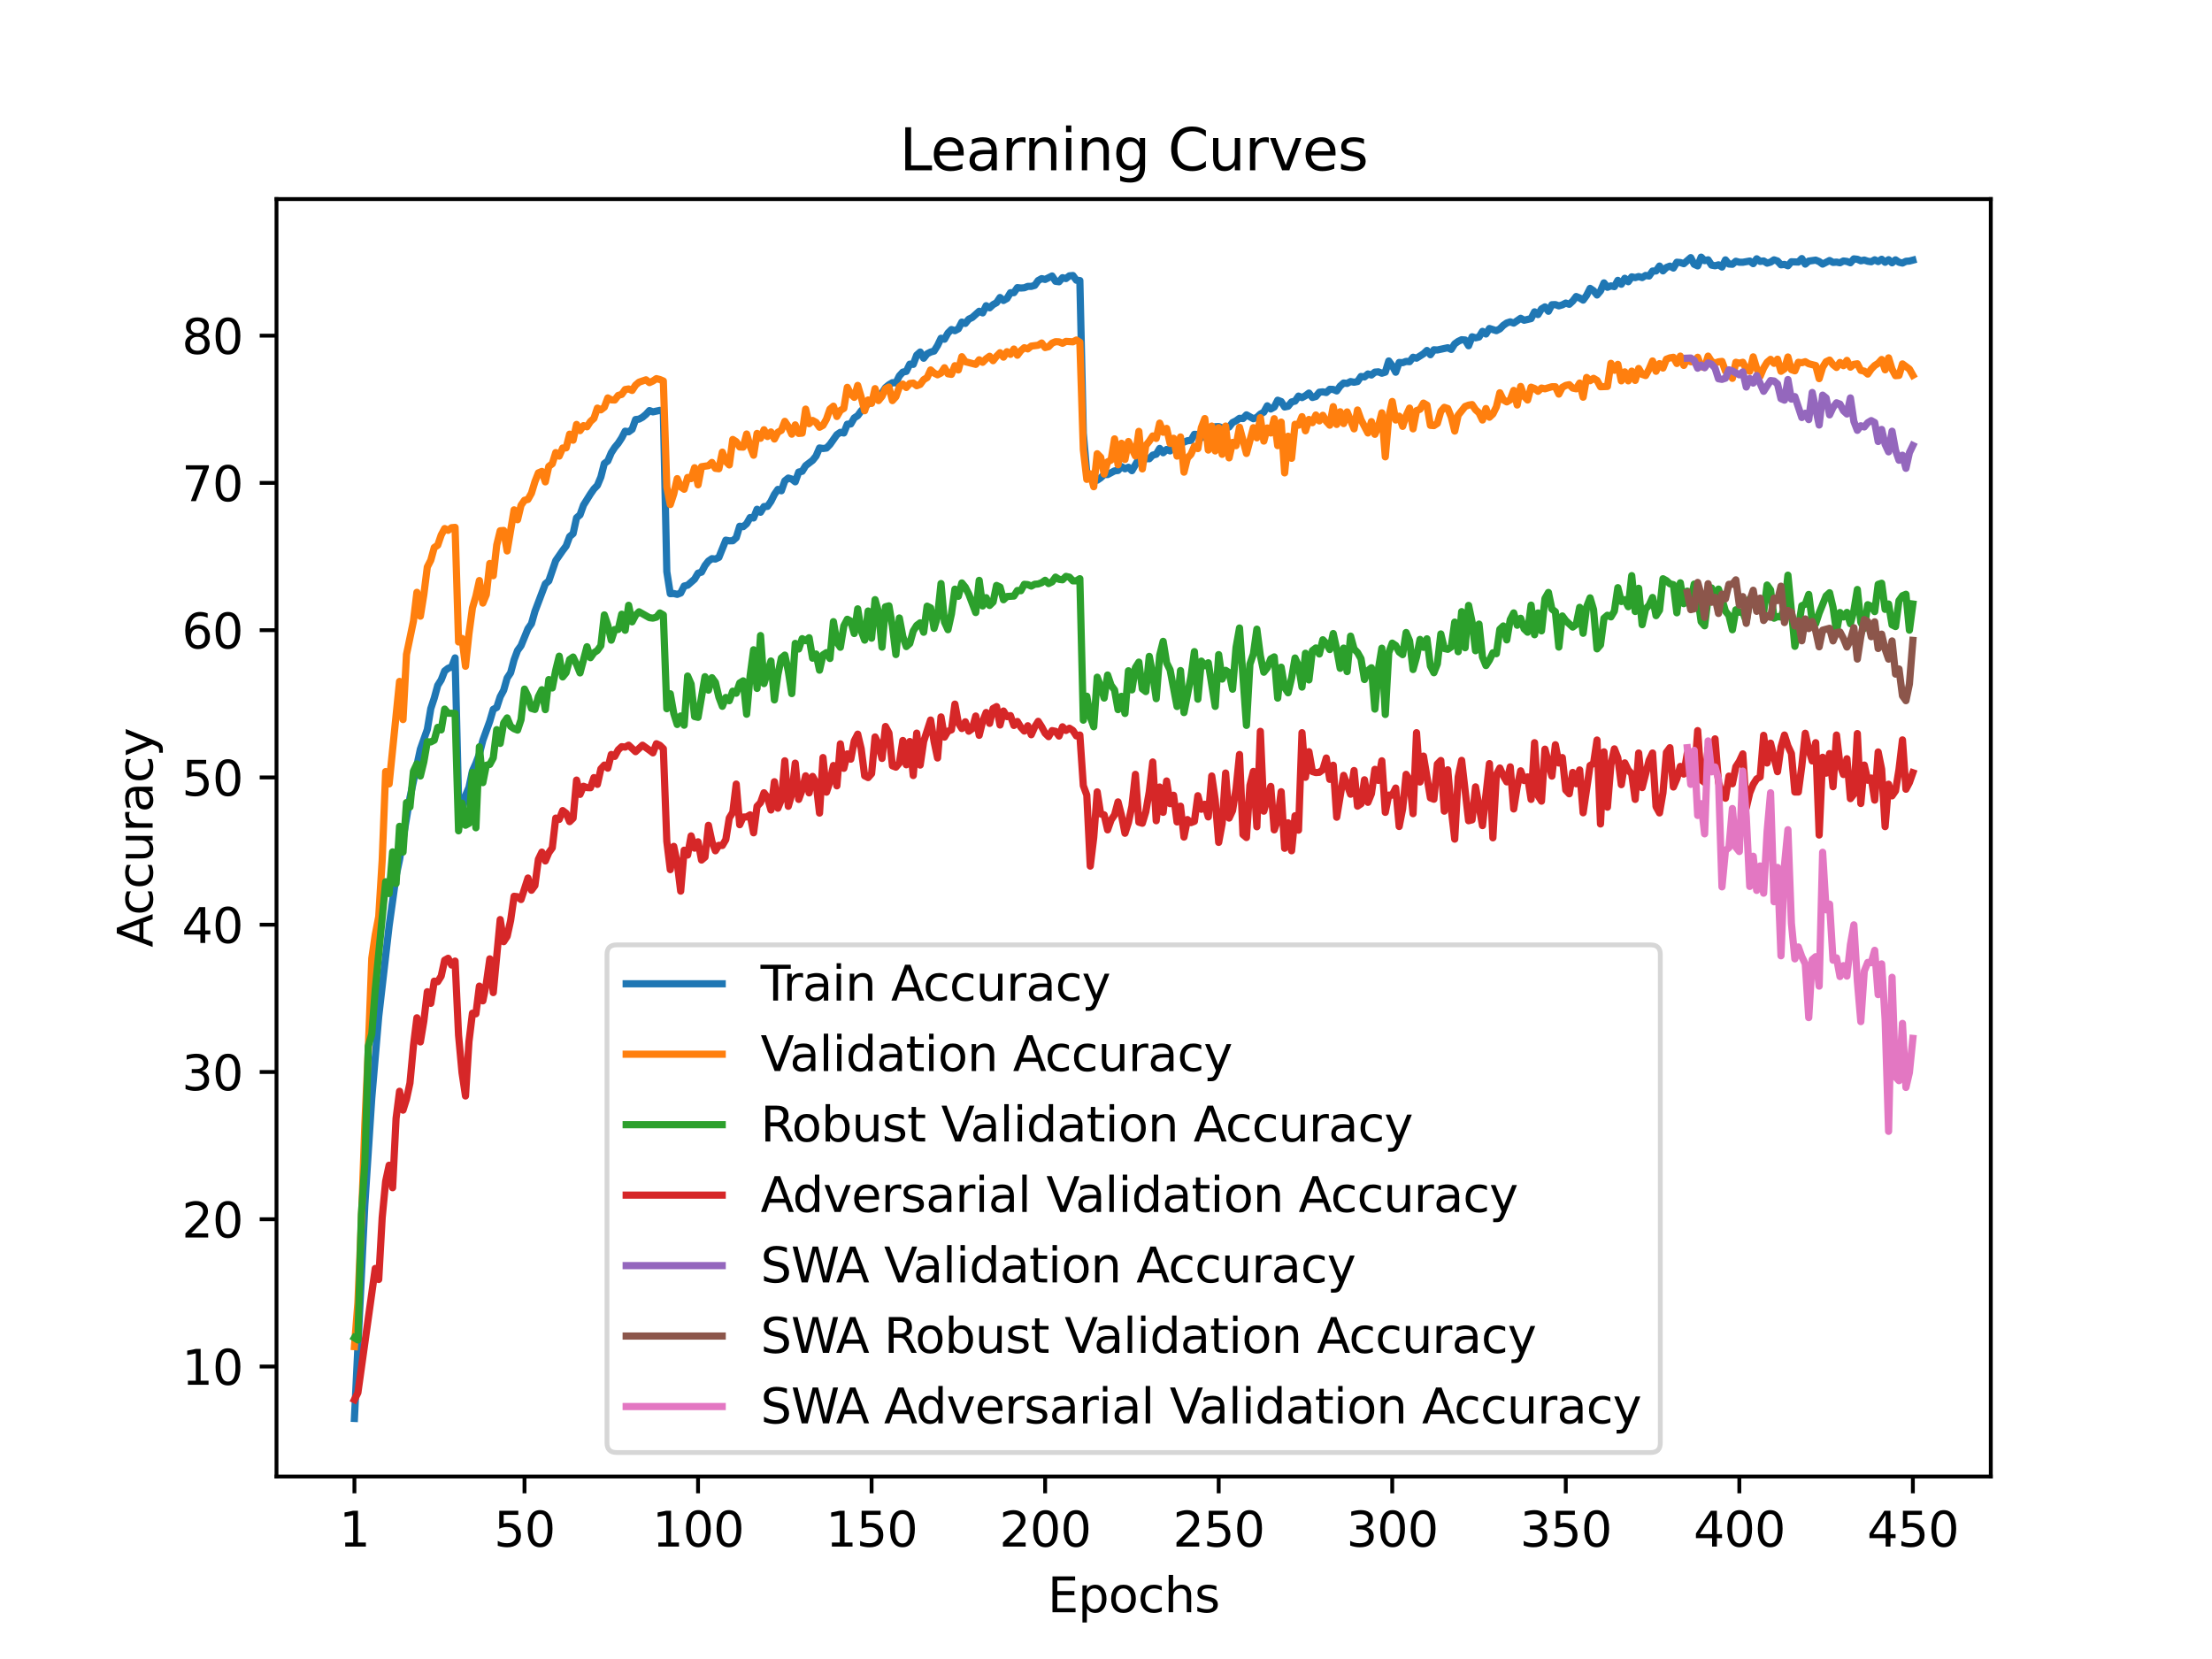 <?xml version="1.0" encoding="utf-8" standalone="no"?>
<!DOCTYPE svg PUBLIC "-//W3C//DTD SVG 1.1//EN"
  "http://www.w3.org/Graphics/SVG/1.1/DTD/svg11.dtd">
<svg xmlns:xlink="http://www.w3.org/1999/xlink" width="460.8pt" height="345.6pt" viewBox="0 0 460.8 345.6" xmlns="http://www.w3.org/2000/svg" version="1.1">
 <defs>
  <style type="text/css">*{stroke-linejoin: round; stroke-linecap: butt}</style>
 </defs>
 <g id="figure_1">
  <g id="patch_1">
   <path d="M 0 345.6 
L 460.8 345.6 
L 460.8 0 
L 0 0 
z
" style="fill: #ffffff"/>
  </g>
  <g id="axes_1">
   <g id="patch_2">
    <path d="M 57.6 307.584 
L 414.72 307.584 
L 414.72 41.472 
L 57.6 41.472 
z
" style="fill: #ffffff"/>
   </g>
   <g id="matplotlib.axis_1">
    <g id="xtick_1">
     <g id="line2d_1">
      <defs>
       <path id="m8aaae08ecd" d="M 0 0 
L 0 3.5 
" style="stroke: #000000; stroke-width: 0.8"/>
      </defs>
      <g>
       <use xlink:href="#m8aaae08ecd" x="73.833" y="307.584" style="stroke: #000000; stroke-width: 0.8"/>
      </g>
     </g>
     <g id="text_1">
      <!-- 1 -->
      <g transform="translate(70.651 322.182) scale(0.1 -0.1)">
       <defs>
        <path id="DejaVuSans-31" d="M 794 531 
L 1825 531 
L 1825 4091 
L 703 3866 
L 703 4441 
L 1819 4666 
L 2450 4666 
L 2450 531 
L 3481 531 
L 3481 0 
L 794 0 
L 794 531 
z
" transform="scale(0.016)"/>
       </defs>
       <use xlink:href="#DejaVuSans-31"/>
      </g>
     </g>
    </g>
    <g id="xtick_2">
     <g id="line2d_2">
      <g>
       <use xlink:href="#m8aaae08ecd" x="109.263" y="307.584" style="stroke: #000000; stroke-width: 0.8"/>
      </g>
     </g>
     <g id="text_2">
      <!-- 50 -->
      <g transform="translate(102.9 322.182) scale(0.1 -0.1)">
       <defs>
        <path id="DejaVuSans-35" d="M 691 4666 
L 3169 4666 
L 3169 4134 
L 1269 4134 
L 1269 2991 
Q 1406 3038 1543 3061 
Q 1681 3084 1819 3084 
Q 2600 3084 3056 2656 
Q 3513 2228 3513 1497 
Q 3513 744 3044 326 
Q 2575 -91 1722 -91 
Q 1428 -91 1123 -41 
Q 819 9 494 109 
L 494 744 
Q 775 591 1075 516 
Q 1375 441 1709 441 
Q 2250 441 2565 725 
Q 2881 1009 2881 1497 
Q 2881 1984 2565 2268 
Q 2250 2553 1709 2553 
Q 1456 2553 1204 2497 
Q 953 2441 691 2322 
L 691 4666 
z
" transform="scale(0.016)"/>
        <path id="DejaVuSans-30" d="M 2034 4250 
Q 1547 4250 1301 3770 
Q 1056 3291 1056 2328 
Q 1056 1369 1301 889 
Q 1547 409 2034 409 
Q 2525 409 2770 889 
Q 3016 1369 3016 2328 
Q 3016 3291 2770 3770 
Q 2525 4250 2034 4250 
z
M 2034 4750 
Q 2819 4750 3233 4129 
Q 3647 3509 3647 2328 
Q 3647 1150 3233 529 
Q 2819 -91 2034 -91 
Q 1250 -91 836 529 
Q 422 1150 422 2328 
Q 422 3509 836 4129 
Q 1250 4750 2034 4750 
z
" transform="scale(0.016)"/>
       </defs>
       <use xlink:href="#DejaVuSans-35"/>
       <use xlink:href="#DejaVuSans-30" x="63.623"/>
      </g>
     </g>
    </g>
    <g id="xtick_3">
     <g id="line2d_3">
      <g>
       <use xlink:href="#m8aaae08ecd" x="145.416" y="307.584" style="stroke: #000000; stroke-width: 0.8"/>
      </g>
     </g>
     <g id="text_3">
      <!-- 100 -->
      <g transform="translate(135.872 322.182) scale(0.1 -0.1)">
       <use xlink:href="#DejaVuSans-31"/>
       <use xlink:href="#DejaVuSans-30" x="63.623"/>
       <use xlink:href="#DejaVuSans-30" x="127.246"/>
      </g>
     </g>
    </g>
    <g id="xtick_4">
     <g id="line2d_4">
      <g>
       <use xlink:href="#m8aaae08ecd" x="181.569" y="307.584" style="stroke: #000000; stroke-width: 0.8"/>
      </g>
     </g>
     <g id="text_4">
      <!-- 150 -->
      <g transform="translate(172.025 322.182) scale(0.1 -0.1)">
       <use xlink:href="#DejaVuSans-31"/>
       <use xlink:href="#DejaVuSans-35" x="63.623"/>
       <use xlink:href="#DejaVuSans-30" x="127.246"/>
      </g>
     </g>
    </g>
    <g id="xtick_5">
     <g id="line2d_5">
      <g>
       <use xlink:href="#m8aaae08ecd" x="217.722" y="307.584" style="stroke: #000000; stroke-width: 0.8"/>
      </g>
     </g>
     <g id="text_5">
      <!-- 200 -->
      <g transform="translate(208.178 322.182) scale(0.1 -0.1)">
       <defs>
        <path id="DejaVuSans-32" d="M 1228 531 
L 3431 531 
L 3431 0 
L 469 0 
L 469 531 
Q 828 903 1448 1529 
Q 2069 2156 2228 2338 
Q 2531 2678 2651 2914 
Q 2772 3150 2772 3378 
Q 2772 3750 2511 3984 
Q 2250 4219 1831 4219 
Q 1534 4219 1204 4116 
Q 875 4013 500 3803 
L 500 4441 
Q 881 4594 1212 4672 
Q 1544 4750 1819 4750 
Q 2544 4750 2975 4387 
Q 3406 4025 3406 3419 
Q 3406 3131 3298 2873 
Q 3191 2616 2906 2266 
Q 2828 2175 2409 1742 
Q 1991 1309 1228 531 
z
" transform="scale(0.016)"/>
       </defs>
       <use xlink:href="#DejaVuSans-32"/>
       <use xlink:href="#DejaVuSans-30" x="63.623"/>
       <use xlink:href="#DejaVuSans-30" x="127.246"/>
      </g>
     </g>
    </g>
    <g id="xtick_6">
     <g id="line2d_6">
      <g>
       <use xlink:href="#m8aaae08ecd" x="253.875" y="307.584" style="stroke: #000000; stroke-width: 0.8"/>
      </g>
     </g>
     <g id="text_6">
      <!-- 250 -->
      <g transform="translate(244.331 322.182) scale(0.1 -0.1)">
       <use xlink:href="#DejaVuSans-32"/>
       <use xlink:href="#DejaVuSans-35" x="63.623"/>
       <use xlink:href="#DejaVuSans-30" x="127.246"/>
      </g>
     </g>
    </g>
    <g id="xtick_7">
     <g id="line2d_7">
      <g>
       <use xlink:href="#m8aaae08ecd" x="290.028" y="307.584" style="stroke: #000000; stroke-width: 0.8"/>
      </g>
     </g>
     <g id="text_7">
      <!-- 300 -->
      <g transform="translate(280.484 322.182) scale(0.1 -0.1)">
       <defs>
        <path id="DejaVuSans-33" d="M 2597 2516 
Q 3050 2419 3304 2112 
Q 3559 1806 3559 1356 
Q 3559 666 3084 287 
Q 2609 -91 1734 -91 
Q 1441 -91 1130 -33 
Q 819 25 488 141 
L 488 750 
Q 750 597 1062 519 
Q 1375 441 1716 441 
Q 2309 441 2620 675 
Q 2931 909 2931 1356 
Q 2931 1769 2642 2001 
Q 2353 2234 1838 2234 
L 1294 2234 
L 1294 2753 
L 1863 2753 
Q 2328 2753 2575 2939 
Q 2822 3125 2822 3475 
Q 2822 3834 2567 4026 
Q 2313 4219 1838 4219 
Q 1578 4219 1281 4162 
Q 984 4106 628 3988 
L 628 4550 
Q 988 4650 1302 4700 
Q 1616 4750 1894 4750 
Q 2613 4750 3031 4423 
Q 3450 4097 3450 3541 
Q 3450 3153 3228 2886 
Q 3006 2619 2597 2516 
z
" transform="scale(0.016)"/>
       </defs>
       <use xlink:href="#DejaVuSans-33"/>
       <use xlink:href="#DejaVuSans-30" x="63.623"/>
       <use xlink:href="#DejaVuSans-30" x="127.246"/>
      </g>
     </g>
    </g>
    <g id="xtick_8">
     <g id="line2d_8">
      <g>
       <use xlink:href="#m8aaae08ecd" x="326.181" y="307.584" style="stroke: #000000; stroke-width: 0.8"/>
      </g>
     </g>
     <g id="text_8">
      <!-- 350 -->
      <g transform="translate(316.637 322.182) scale(0.1 -0.1)">
       <use xlink:href="#DejaVuSans-33"/>
       <use xlink:href="#DejaVuSans-35" x="63.623"/>
       <use xlink:href="#DejaVuSans-30" x="127.246"/>
      </g>
     </g>
    </g>
    <g id="xtick_9">
     <g id="line2d_9">
      <g>
       <use xlink:href="#m8aaae08ecd" x="362.334" y="307.584" style="stroke: #000000; stroke-width: 0.8"/>
      </g>
     </g>
     <g id="text_9">
      <!-- 400 -->
      <g transform="translate(352.79 322.182) scale(0.1 -0.1)">
       <defs>
        <path id="DejaVuSans-34" d="M 2419 4116 
L 825 1625 
L 2419 1625 
L 2419 4116 
z
M 2253 4666 
L 3047 4666 
L 3047 1625 
L 3713 1625 
L 3713 1100 
L 3047 1100 
L 3047 0 
L 2419 0 
L 2419 1100 
L 313 1100 
L 313 1709 
L 2253 4666 
z
" transform="scale(0.016)"/>
       </defs>
       <use xlink:href="#DejaVuSans-34"/>
       <use xlink:href="#DejaVuSans-30" x="63.623"/>
       <use xlink:href="#DejaVuSans-30" x="127.246"/>
      </g>
     </g>
    </g>
    <g id="xtick_10">
     <g id="line2d_10">
      <g>
       <use xlink:href="#m8aaae08ecd" x="398.487" y="307.584" style="stroke: #000000; stroke-width: 0.8"/>
      </g>
     </g>
     <g id="text_10">
      <!-- 450 -->
      <g transform="translate(388.944 322.182) scale(0.1 -0.1)">
       <use xlink:href="#DejaVuSans-34"/>
       <use xlink:href="#DejaVuSans-35" x="63.623"/>
       <use xlink:href="#DejaVuSans-30" x="127.246"/>
      </g>
     </g>
    </g>
    <g id="text_11">
     <!-- Epochs -->
     <g transform="translate(218.244 335.861) scale(0.1 -0.1)">
      <defs>
       <path id="DejaVuSans-45" d="M 628 4666 
L 3578 4666 
L 3578 4134 
L 1259 4134 
L 1259 2753 
L 3481 2753 
L 3481 2222 
L 1259 2222 
L 1259 531 
L 3634 531 
L 3634 0 
L 628 0 
L 628 4666 
z
" transform="scale(0.016)"/>
       <path id="DejaVuSans-70" d="M 1159 525 
L 1159 -1331 
L 581 -1331 
L 581 3500 
L 1159 3500 
L 1159 2969 
Q 1341 3281 1617 3432 
Q 1894 3584 2278 3584 
Q 2916 3584 3314 3078 
Q 3713 2572 3713 1747 
Q 3713 922 3314 415 
Q 2916 -91 2278 -91 
Q 1894 -91 1617 61 
Q 1341 213 1159 525 
z
M 3116 1747 
Q 3116 2381 2855 2742 
Q 2594 3103 2138 3103 
Q 1681 3103 1420 2742 
Q 1159 2381 1159 1747 
Q 1159 1113 1420 752 
Q 1681 391 2138 391 
Q 2594 391 2855 752 
Q 3116 1113 3116 1747 
z
" transform="scale(0.016)"/>
       <path id="DejaVuSans-6f" d="M 1959 3097 
Q 1497 3097 1228 2736 
Q 959 2375 959 1747 
Q 959 1119 1226 758 
Q 1494 397 1959 397 
Q 2419 397 2687 759 
Q 2956 1122 2956 1747 
Q 2956 2369 2687 2733 
Q 2419 3097 1959 3097 
z
M 1959 3584 
Q 2709 3584 3137 3096 
Q 3566 2609 3566 1747 
Q 3566 888 3137 398 
Q 2709 -91 1959 -91 
Q 1206 -91 779 398 
Q 353 888 353 1747 
Q 353 2609 779 3096 
Q 1206 3584 1959 3584 
z
" transform="scale(0.016)"/>
       <path id="DejaVuSans-63" d="M 3122 3366 
L 3122 2828 
Q 2878 2963 2633 3030 
Q 2388 3097 2138 3097 
Q 1578 3097 1268 2742 
Q 959 2388 959 1747 
Q 959 1106 1268 751 
Q 1578 397 2138 397 
Q 2388 397 2633 464 
Q 2878 531 3122 666 
L 3122 134 
Q 2881 22 2623 -34 
Q 2366 -91 2075 -91 
Q 1284 -91 818 406 
Q 353 903 353 1747 
Q 353 2603 823 3093 
Q 1294 3584 2113 3584 
Q 2378 3584 2631 3529 
Q 2884 3475 3122 3366 
z
" transform="scale(0.016)"/>
       <path id="DejaVuSans-68" d="M 3513 2113 
L 3513 0 
L 2938 0 
L 2938 2094 
Q 2938 2591 2744 2837 
Q 2550 3084 2163 3084 
Q 1697 3084 1428 2787 
Q 1159 2491 1159 1978 
L 1159 0 
L 581 0 
L 581 4863 
L 1159 4863 
L 1159 2956 
Q 1366 3272 1645 3428 
Q 1925 3584 2291 3584 
Q 2894 3584 3203 3211 
Q 3513 2838 3513 2113 
z
" transform="scale(0.016)"/>
       <path id="DejaVuSans-73" d="M 2834 3397 
L 2834 2853 
Q 2591 2978 2328 3040 
Q 2066 3103 1784 3103 
Q 1356 3103 1142 2972 
Q 928 2841 928 2578 
Q 928 2378 1081 2264 
Q 1234 2150 1697 2047 
L 1894 2003 
Q 2506 1872 2764 1633 
Q 3022 1394 3022 966 
Q 3022 478 2636 193 
Q 2250 -91 1575 -91 
Q 1294 -91 989 -36 
Q 684 19 347 128 
L 347 722 
Q 666 556 975 473 
Q 1284 391 1588 391 
Q 1994 391 2212 530 
Q 2431 669 2431 922 
Q 2431 1156 2273 1281 
Q 2116 1406 1581 1522 
L 1381 1569 
Q 847 1681 609 1914 
Q 372 2147 372 2553 
Q 372 3047 722 3315 
Q 1072 3584 1716 3584 
Q 2034 3584 2315 3537 
Q 2597 3491 2834 3397 
z
" transform="scale(0.016)"/>
      </defs>
      <use xlink:href="#DejaVuSans-45"/>
      <use xlink:href="#DejaVuSans-70" x="63.184"/>
      <use xlink:href="#DejaVuSans-6f" x="126.66"/>
      <use xlink:href="#DejaVuSans-63" x="187.842"/>
      <use xlink:href="#DejaVuSans-68" x="242.822"/>
      <use xlink:href="#DejaVuSans-73" x="306.201"/>
     </g>
    </g>
   </g>
   <g id="matplotlib.axis_2">
    <g id="ytick_1">
     <g id="line2d_11">
      <defs>
       <path id="mc0e5ae8893" d="M 0 0 
L -3.5 0 
" style="stroke: #000000; stroke-width: 0.8"/>
      </defs>
      <g>
       <use xlink:href="#mc0e5ae8893" x="57.6" y="284.671" style="stroke: #000000; stroke-width: 0.8"/>
      </g>
     </g>
     <g id="text_12">
      <!-- 10 -->
      <g transform="translate(37.875 288.47) scale(0.1 -0.1)">
       <use xlink:href="#DejaVuSans-31"/>
       <use xlink:href="#DejaVuSans-30" x="63.623"/>
      </g>
     </g>
    </g>
    <g id="ytick_2">
     <g id="line2d_12">
      <g>
       <use xlink:href="#mc0e5ae8893" x="57.6" y="253.992" style="stroke: #000000; stroke-width: 0.8"/>
      </g>
     </g>
     <g id="text_13">
      <!-- 20 -->
      <g transform="translate(37.875 257.791) scale(0.1 -0.1)">
       <use xlink:href="#DejaVuSans-32"/>
       <use xlink:href="#DejaVuSans-30" x="63.623"/>
      </g>
     </g>
    </g>
    <g id="ytick_3">
     <g id="line2d_13">
      <g>
       <use xlink:href="#mc0e5ae8893" x="57.6" y="223.313" style="stroke: #000000; stroke-width: 0.8"/>
      </g>
     </g>
     <g id="text_14">
      <!-- 30 -->
      <g transform="translate(37.875 227.112) scale(0.1 -0.1)">
       <use xlink:href="#DejaVuSans-33"/>
       <use xlink:href="#DejaVuSans-30" x="63.623"/>
      </g>
     </g>
    </g>
    <g id="ytick_4">
     <g id="line2d_14">
      <g>
       <use xlink:href="#mc0e5ae8893" x="57.6" y="192.635" style="stroke: #000000; stroke-width: 0.8"/>
      </g>
     </g>
     <g id="text_15">
      <!-- 40 -->
      <g transform="translate(37.875 196.434) scale(0.1 -0.1)">
       <use xlink:href="#DejaVuSans-34"/>
       <use xlink:href="#DejaVuSans-30" x="63.623"/>
      </g>
     </g>
    </g>
    <g id="ytick_5">
     <g id="line2d_15">
      <g>
       <use xlink:href="#mc0e5ae8893" x="57.6" y="161.956" style="stroke: #000000; stroke-width: 0.8"/>
      </g>
     </g>
     <g id="text_16">
      <!-- 50 -->
      <g transform="translate(37.875 165.755) scale(0.1 -0.1)">
       <use xlink:href="#DejaVuSans-35"/>
       <use xlink:href="#DejaVuSans-30" x="63.623"/>
      </g>
     </g>
    </g>
    <g id="ytick_6">
     <g id="line2d_16">
      <g>
       <use xlink:href="#mc0e5ae8893" x="57.6" y="131.277" style="stroke: #000000; stroke-width: 0.8"/>
      </g>
     </g>
     <g id="text_17">
      <!-- 60 -->
      <g transform="translate(37.875 135.076) scale(0.1 -0.1)">
       <defs>
        <path id="DejaVuSans-36" d="M 2113 2584 
Q 1688 2584 1439 2293 
Q 1191 2003 1191 1497 
Q 1191 994 1439 701 
Q 1688 409 2113 409 
Q 2538 409 2786 701 
Q 3034 994 3034 1497 
Q 3034 2003 2786 2293 
Q 2538 2584 2113 2584 
z
M 3366 4563 
L 3366 3988 
Q 3128 4100 2886 4159 
Q 2644 4219 2406 4219 
Q 1781 4219 1451 3797 
Q 1122 3375 1075 2522 
Q 1259 2794 1537 2939 
Q 1816 3084 2150 3084 
Q 2853 3084 3261 2657 
Q 3669 2231 3669 1497 
Q 3669 778 3244 343 
Q 2819 -91 2113 -91 
Q 1303 -91 875 529 
Q 447 1150 447 2328 
Q 447 3434 972 4092 
Q 1497 4750 2381 4750 
Q 2619 4750 2861 4703 
Q 3103 4656 3366 4563 
z
" transform="scale(0.016)"/>
       </defs>
       <use xlink:href="#DejaVuSans-36"/>
       <use xlink:href="#DejaVuSans-30" x="63.623"/>
      </g>
     </g>
    </g>
    <g id="ytick_7">
     <g id="line2d_17">
      <g>
       <use xlink:href="#mc0e5ae8893" x="57.6" y="100.598" style="stroke: #000000; stroke-width: 0.8"/>
      </g>
     </g>
     <g id="text_18">
      <!-- 70 -->
      <g transform="translate(37.875 104.398) scale(0.1 -0.1)">
       <defs>
        <path id="DejaVuSans-37" d="M 525 4666 
L 3525 4666 
L 3525 4397 
L 1831 0 
L 1172 0 
L 2766 4134 
L 525 4134 
L 525 4666 
z
" transform="scale(0.016)"/>
       </defs>
       <use xlink:href="#DejaVuSans-37"/>
       <use xlink:href="#DejaVuSans-30" x="63.623"/>
      </g>
     </g>
    </g>
    <g id="ytick_8">
     <g id="line2d_18">
      <g>
       <use xlink:href="#mc0e5ae8893" x="57.6" y="69.92" style="stroke: #000000; stroke-width: 0.8"/>
      </g>
     </g>
     <g id="text_19">
      <!-- 80 -->
      <g transform="translate(37.875 73.719) scale(0.1 -0.1)">
       <defs>
        <path id="DejaVuSans-38" d="M 2034 2216 
Q 1584 2216 1326 1975 
Q 1069 1734 1069 1313 
Q 1069 891 1326 650 
Q 1584 409 2034 409 
Q 2484 409 2743 651 
Q 3003 894 3003 1313 
Q 3003 1734 2745 1975 
Q 2488 2216 2034 2216 
z
M 1403 2484 
Q 997 2584 770 2862 
Q 544 3141 544 3541 
Q 544 4100 942 4425 
Q 1341 4750 2034 4750 
Q 2731 4750 3128 4425 
Q 3525 4100 3525 3541 
Q 3525 3141 3298 2862 
Q 3072 2584 2669 2484 
Q 3125 2378 3379 2068 
Q 3634 1759 3634 1313 
Q 3634 634 3220 271 
Q 2806 -91 2034 -91 
Q 1263 -91 848 271 
Q 434 634 434 1313 
Q 434 1759 690 2068 
Q 947 2378 1403 2484 
z
M 1172 3481 
Q 1172 3119 1398 2916 
Q 1625 2713 2034 2713 
Q 2441 2713 2670 2916 
Q 2900 3119 2900 3481 
Q 2900 3844 2670 4047 
Q 2441 4250 2034 4250 
Q 1625 4250 1398 4047 
Q 1172 3844 1172 3481 
z
" transform="scale(0.016)"/>
       </defs>
       <use xlink:href="#DejaVuSans-38"/>
       <use xlink:href="#DejaVuSans-30" x="63.623"/>
      </g>
     </g>
    </g>
    <g id="text_20">
     <!-- Accuracy -->
     <g transform="translate(31.795 197.356) rotate(-90) scale(0.1 -0.1)">
      <defs>
       <path id="DejaVuSans-41" d="M 2188 4044 
L 1331 1722 
L 3047 1722 
L 2188 4044 
z
M 1831 4666 
L 2547 4666 
L 4325 0 
L 3669 0 
L 3244 1197 
L 1141 1197 
L 716 0 
L 50 0 
L 1831 4666 
z
" transform="scale(0.016)"/>
       <path id="DejaVuSans-75" d="M 544 1381 
L 544 3500 
L 1119 3500 
L 1119 1403 
Q 1119 906 1312 657 
Q 1506 409 1894 409 
Q 2359 409 2629 706 
Q 2900 1003 2900 1516 
L 2900 3500 
L 3475 3500 
L 3475 0 
L 2900 0 
L 2900 538 
Q 2691 219 2414 64 
Q 2138 -91 1772 -91 
Q 1169 -91 856 284 
Q 544 659 544 1381 
z
M 1991 3584 
L 1991 3584 
z
" transform="scale(0.016)"/>
       <path id="DejaVuSans-72" d="M 2631 2963 
Q 2534 3019 2420 3045 
Q 2306 3072 2169 3072 
Q 1681 3072 1420 2755 
Q 1159 2438 1159 1844 
L 1159 0 
L 581 0 
L 581 3500 
L 1159 3500 
L 1159 2956 
Q 1341 3275 1631 3429 
Q 1922 3584 2338 3584 
Q 2397 3584 2469 3576 
Q 2541 3569 2628 3553 
L 2631 2963 
z
" transform="scale(0.016)"/>
       <path id="DejaVuSans-61" d="M 2194 1759 
Q 1497 1759 1228 1600 
Q 959 1441 959 1056 
Q 959 750 1161 570 
Q 1363 391 1709 391 
Q 2188 391 2477 730 
Q 2766 1069 2766 1631 
L 2766 1759 
L 2194 1759 
z
M 3341 1997 
L 3341 0 
L 2766 0 
L 2766 531 
Q 2569 213 2275 61 
Q 1981 -91 1556 -91 
Q 1019 -91 701 211 
Q 384 513 384 1019 
Q 384 1609 779 1909 
Q 1175 2209 1959 2209 
L 2766 2209 
L 2766 2266 
Q 2766 2663 2505 2880 
Q 2244 3097 1772 3097 
Q 1472 3097 1187 3025 
Q 903 2953 641 2809 
L 641 3341 
Q 956 3463 1253 3523 
Q 1550 3584 1831 3584 
Q 2591 3584 2966 3190 
Q 3341 2797 3341 1997 
z
" transform="scale(0.016)"/>
       <path id="DejaVuSans-79" d="M 2059 -325 
Q 1816 -950 1584 -1140 
Q 1353 -1331 966 -1331 
L 506 -1331 
L 506 -850 
L 844 -850 
Q 1081 -850 1212 -737 
Q 1344 -625 1503 -206 
L 1606 56 
L 191 3500 
L 800 3500 
L 1894 763 
L 2988 3500 
L 3597 3500 
L 2059 -325 
z
" transform="scale(0.016)"/>
      </defs>
      <use xlink:href="#DejaVuSans-41"/>
      <use xlink:href="#DejaVuSans-63" x="66.658"/>
      <use xlink:href="#DejaVuSans-63" x="121.639"/>
      <use xlink:href="#DejaVuSans-75" x="176.619"/>
      <use xlink:href="#DejaVuSans-72" x="239.998"/>
      <use xlink:href="#DejaVuSans-61" x="281.111"/>
      <use xlink:href="#DejaVuSans-63" x="342.391"/>
      <use xlink:href="#DejaVuSans-79" x="397.371"/>
     </g>
    </g>
   </g>
   <g id="line2d_19">
    <path d="M 73.833 295.488 
L 76.002 250.985 
L 77.448 228.731 
L 78.894 211.754 
L 81.063 192.855 
L 82.509 182.535 
L 83.233 179.099 
L 85.402 166.159 
L 87.571 156.059 
L 89.017 151.961 
L 89.74 147.623 
L 90.463 145.432 
L 91.186 142.776 
L 91.909 141.634 
L 92.632 139.775 
L 93.355 139.217 
L 94.078 138.953 
L 94.802 137.051 
L 95.525 166.41 
L 96.248 168.883 
L 96.971 165.729 
L 97.694 164.024 
L 98.417 160.606 
L 99.14 158.998 
L 99.863 157.084 
L 100.586 154.219 
L 102.032 150.243 
L 102.755 147.77 
L 103.478 147.377 
L 104.201 145.138 
L 104.924 143.794 
L 105.647 141.235 
L 106.37 140.156 
L 107.094 137.45 
L 107.817 135.505 
L 108.54 134.511 
L 109.986 130.97 
L 110.709 129.94 
L 111.432 127.369 
L 113.601 121.632 
L 114.324 121.018 
L 115.77 116.791 
L 117.216 114.692 
L 117.939 113.741 
L 118.663 111.784 
L 119.386 111.158 
L 120.109 107.863 
L 120.832 107.25 
L 121.555 105.225 
L 123.001 102.905 
L 123.724 101.862 
L 124.447 101.114 
L 125.17 99.384 
L 125.893 96.561 
L 126.616 96.027 
L 127.339 94.322 
L 128.062 93.211 
L 128.785 92.34 
L 129.508 91.229 
L 130.232 89.824 
L 130.955 89.953 
L 131.678 89.438 
L 132.401 87.4 
L 133.124 87.315 
L 133.847 86.922 
L 134.57 86.321 
L 135.293 85.529 
L 136.016 85.799 
L 137.462 85.486 
L 138.185 85.811 
L 138.908 119.085 
L 139.631 123.675 
L 140.354 123.638 
L 141.077 123.816 
L 141.8 123.534 
L 142.524 122.08 
L 143.247 121.908 
L 144.693 120.644 
L 145.416 119.405 
L 146.139 119.184 
L 146.862 117.803 
L 147.585 116.877 
L 148.308 116.38 
L 149.031 116.459 
L 149.754 116.116 
L 151.2 112.526 
L 151.923 112.667 
L 152.646 112.649 
L 153.369 112.017 
L 154.093 109.624 
L 154.816 109.716 
L 155.539 109.096 
L 156.262 107.814 
L 156.985 107.9 
L 157.708 106.09 
L 158.431 106.71 
L 159.154 105.525 
L 159.877 105.489 
L 160.6 104.452 
L 161.323 102.998 
L 162.046 101.954 
L 162.769 102.237 
L 163.492 100.175 
L 164.215 99.592 
L 164.938 99.801 
L 165.662 100.371 
L 166.385 98.334 
L 167.108 98.181 
L 167.831 97.009 
L 169.277 95.905 
L 170 95.003 
L 170.723 93.321 
L 171.446 93.432 
L 172.169 93.34 
L 172.892 92.597 
L 174.338 90.548 
L 175.061 90.057 
L 175.784 90.198 
L 176.507 88.37 
L 177.231 88.315 
L 177.954 87.063 
L 178.677 86.597 
L 179.4 85.603 
L 180.846 84.136 
L 181.569 83.652 
L 182.292 82.707 
L 183.015 83.038 
L 184.461 80.749 
L 185.184 80.154 
L 185.907 79.719 
L 186.63 79.761 
L 187.353 78.307 
L 188.076 77.516 
L 188.799 77.362 
L 189.523 75.859 
L 190.246 75.902 
L 190.969 73.975 
L 191.692 73.337 
L 192.415 74.626 
L 193.138 73.706 
L 193.861 73.337 
L 194.584 73.135 
L 195.307 71.975 
L 196.03 70.466 
L 196.753 70.662 
L 197.476 69.374 
L 198.199 68.65 
L 198.922 68.889 
L 199.645 68.502 
L 200.368 67.097 
L 201.092 67.373 
L 201.815 66.484 
L 202.538 66.14 
L 203.984 64.845 
L 204.707 65.183 
L 205.43 63.686 
L 206.153 64.128 
L 206.876 63.459 
L 207.599 63.054 
L 208.322 61.98 
L 209.045 62.594 
L 209.768 62.183 
L 210.491 60.98 
L 211.214 60.968 
L 211.937 59.918 
L 212.661 59.998 
L 213.384 59.949 
L 214.107 59.661 
L 214.83 59.661 
L 215.553 59.452 
L 216.276 58.44 
L 216.999 58.041 
L 217.722 58.213 
L 219.168 57.495 
L 219.891 58.599 
L 220.614 58.697 
L 221.337 57.851 
L 222.06 58.029 
L 222.783 57.464 
L 223.506 57.397 
L 224.229 58.372 
L 224.953 58.44 
L 225.676 90.266 
L 226.399 98.555 
L 227.122 99.525 
L 227.845 99.107 
L 228.568 100.034 
L 229.291 99.543 
L 230.014 98.837 
L 230.737 98.862 
L 232.183 98.089 
L 232.906 98.009 
L 233.629 97.205 
L 234.352 97.659 
L 235.075 97.34 
L 235.798 98.052 
L 237.245 95.586 
L 237.968 96.31 
L 238.691 95.5 
L 239.414 95.567 
L 240.137 94.812 
L 240.86 94.628 
L 241.583 93.42 
L 242.306 94.315 
L 243.029 93.628 
L 243.752 93.929 
L 244.475 92.076 
L 245.198 93.002 
L 245.921 91.849 
L 246.644 92.107 
L 247.367 91.812 
L 248.091 91.751 
L 248.814 90.481 
L 249.537 90.511 
L 250.26 91.211 
L 250.983 90.824 
L 251.706 91.266 
L 252.429 90.579 
L 253.152 88.898 
L 253.875 88.861 
L 254.598 89.125 
L 255.321 89.149 
L 256.044 88.959 
L 256.767 88.026 
L 257.49 87.664 
L 258.213 87.143 
L 258.936 87.192 
L 259.659 86.425 
L 261.106 87.229 
L 261.829 86.946 
L 262.552 86.265 
L 263.275 85.86 
L 263.998 84.541 
L 264.721 85.204 
L 265.444 84.799 
L 266.167 83.375 
L 266.89 83.652 
L 267.613 84.781 
L 268.336 84.627 
L 269.059 83.731 
L 269.782 83.56 
L 270.505 82.516 
L 271.228 82.829 
L 271.952 82.431 
L 272.675 81.884 
L 273.398 82.805 
L 274.121 82.59 
L 274.844 81.707 
L 275.567 81.627 
L 276.29 81.768 
L 277.013 81.099 
L 277.736 81.124 
L 278.459 81.437 
L 279.182 80.418 
L 279.905 79.792 
L 280.628 79.872 
L 281.351 79.485 
L 282.074 79.626 
L 282.797 79.485 
L 283.521 78.424 
L 284.244 78.522 
L 284.967 77.908 
L 285.69 78.123 
L 286.413 77.522 
L 287.136 77.461 
L 287.859 77.749 
L 288.582 77.522 
L 289.305 75.196 
L 290.028 76.19 
L 290.751 77.54 
L 291.474 75.509 
L 292.197 75.552 
L 292.92 75.282 
L 293.643 75.344 
L 294.366 74.423 
L 295.089 74.614 
L 296.536 73.699 
L 297.259 73.012 
L 297.982 73.896 
L 298.705 72.865 
L 299.428 72.908 
L 301.597 72.442 
L 302.32 72.785 
L 303.043 71.632 
L 303.766 71.116 
L 304.489 70.773 
L 305.212 70.828 
L 305.935 72.024 
L 306.658 70.159 
L 307.382 70.374 
L 308.105 70.208 
L 308.828 69.03 
L 309.551 69.576 
L 310.274 68.435 
L 311.72 68.883 
L 312.443 68.515 
L 313.166 67.785 
L 313.889 67.281 
L 314.612 67.048 
L 315.335 67.306 
L 316.781 66.306 
L 317.504 66.711 
L 318.951 66.373 
L 319.674 64.962 
L 320.397 65.527 
L 321.12 64.355 
L 321.843 63.925 
L 322.566 64.845 
L 323.289 63.483 
L 324.012 63.453 
L 324.735 63.717 
L 325.458 63.508 
L 326.181 63.134 
L 326.904 63.391 
L 327.627 62.723 
L 328.35 61.771 
L 329.073 62.078 
L 329.796 62.514 
L 330.52 61.52 
L 331.243 60.078 
L 331.966 60.563 
L 332.689 61.452 
L 333.412 60.6 
L 334.135 58.931 
L 334.858 59.851 
L 335.581 59.556 
L 336.304 59.71 
L 337.027 58.403 
L 337.75 59.213 
L 338.473 57.973 
L 339.196 58.685 
L 339.919 57.673 
L 340.642 57.832 
L 341.365 57.611 
L 342.088 57.826 
L 342.812 57.378 
L 343.535 57.501 
L 344.258 56.464 
L 344.981 56.446 
L 345.704 55.427 
L 346.427 56.427 
L 347.15 55.716 
L 347.873 55.439 
L 348.596 55.838 
L 349.319 54.629 
L 350.042 54.691 
L 350.765 54.93 
L 352.211 53.672 
L 352.934 55.059 
L 353.657 55.39 
L 354.381 53.568 
L 355.104 54.298 
L 355.827 54.126 
L 356.55 55.231 
L 357.273 55.366 
L 357.996 55.169 
L 358.719 55.63 
L 359.442 54.139 
L 360.165 55.004 
L 360.888 55.053 
L 361.611 54.427 
L 362.334 54.629 
L 363.057 54.636 
L 364.503 54.378 
L 365.226 54.924 
L 365.95 53.912 
L 366.673 54.458 
L 367.396 54.36 
L 368.119 54.814 
L 368.842 54.605 
L 369.565 54.132 
L 370.288 54.378 
L 371.011 55.169 
L 371.734 55.077 
L 372.457 55.366 
L 373.18 54.531 
L 374.626 54.593 
L 375.349 53.863 
L 376.072 55.016 
L 376.795 54.39 
L 378.242 54.188 
L 378.965 54.488 
L 379.688 55.016 
L 381.134 54.267 
L 381.857 54.666 
L 382.58 54.599 
L 383.303 54.74 
L 384.026 54.366 
L 384.749 54.458 
L 385.472 54.74 
L 386.195 53.93 
L 386.918 54.01 
L 387.641 54.329 
L 388.364 54.175 
L 389.087 54.421 
L 389.811 54.525 
L 390.534 54.126 
L 391.257 54.488 
L 391.98 54.01 
L 392.703 54.636 
L 393.426 54.102 
L 394.149 54.746 
L 394.872 54.132 
L 395.595 54.629 
L 396.318 54.801 
L 397.041 54.427 
L 397.764 54.384 
L 398.487 54.194 
L 398.487 54.194 
" clip-path="url(#p56c0384ff0)" style="fill: none; stroke: #1f77b4; stroke-width: 1.5; stroke-linecap: square"/>
   </g>
   <g id="line2d_20">
    <path d="M 73.833 280.529 
L 74.556 271.387 
L 75.279 254.575 
L 76.002 234.388 
L 76.725 218.527 
L 77.448 199.629 
L 78.171 194.721 
L 78.894 190.947 
L 79.617 179.228 
L 80.34 160.729 
L 81.063 163.306 
L 83.233 141.953 
L 83.956 149.899 
L 84.679 136.339 
L 86.125 129.406 
L 86.848 123.393 
L 87.571 128.363 
L 88.294 123.853 
L 89.017 118.116 
L 89.74 116.705 
L 90.463 114.066 
L 91.186 113.576 
L 91.909 111.459 
L 92.632 110.109 
L 93.355 110.477 
L 94.078 109.925 
L 94.802 109.863 
L 95.525 133.731 
L 96.248 132.995 
L 96.971 138.793 
L 97.694 131.983 
L 98.417 126.645 
L 99.14 124.19 
L 99.863 120.938 
L 100.586 125.632 
L 101.309 123.884 
L 102.032 117.38 
L 102.755 119.926 
L 103.478 113.545 
L 104.201 110.569 
L 104.924 110.508 
L 105.647 114.772 
L 107.094 106.213 
L 107.817 108.268 
L 108.54 105.262 
L 109.263 104.219 
L 109.986 104.034 
L 110.709 102.746 
L 111.432 100.353 
L 112.155 98.512 
L 112.878 98.206 
L 113.601 100.384 
L 114.324 97.162 
L 115.047 96.61 
L 115.77 94.279 
L 116.493 95.015 
L 117.216 93.328 
L 117.939 93.297 
L 118.663 90.444 
L 119.386 91.702 
L 120.109 88.419 
L 120.832 89.708 
L 121.555 88.664 
L 122.278 88.91 
L 123.001 87.805 
L 123.724 87.161 
L 124.447 85.014 
L 125.17 85.382 
L 125.893 84.83 
L 126.616 82.897 
L 127.339 83.296 
L 128.062 83.326 
L 128.785 82.375 
L 129.508 82.161 
L 130.232 81.148 
L 130.955 81.025 
L 131.678 81.332 
L 132.401 80.228 
L 133.124 79.614 
L 134.57 79.123 
L 135.293 79.706 
L 136.016 79.369 
L 136.739 78.878 
L 137.462 79.062 
L 138.185 79.369 
L 138.908 101.457 
L 139.631 105.108 
L 140.354 102.899 
L 141.077 99.709 
L 141.8 101.427 
L 142.524 101.918 
L 143.247 99.463 
L 143.97 99.709 
L 144.693 97.439 
L 145.416 100.997 
L 146.139 97.224 
L 147.585 97.009 
L 148.308 96.334 
L 149.031 97.561 
L 149.754 97.653 
L 150.477 94.187 
L 151.2 96.119 
L 151.923 96.856 
L 152.646 91.548 
L 153.369 92.008 
L 154.093 93.113 
L 154.816 93.144 
L 155.539 90.413 
L 156.262 92.959 
L 156.985 94.831 
L 157.708 90.29 
L 158.431 91.303 
L 159.154 89.523 
L 159.877 90.935 
L 160.6 89.984 
L 161.323 91.456 
L 162.046 90.045 
L 162.769 89.646 
L 163.492 87.775 
L 164.215 88.849 
L 164.938 90.444 
L 165.662 88.511 
L 166.385 90.29 
L 167.108 90.229 
L 167.831 85.228 
L 168.554 88.266 
L 169.277 87.591 
L 170 87.99 
L 170.723 89.002 
L 171.446 88.603 
L 172.169 87.315 
L 172.892 85.228 
L 173.615 84.615 
L 174.338 86.762 
L 175.061 85.505 
L 175.784 85.075 
L 176.507 80.688 
L 177.231 82.069 
L 177.954 82.774 
L 178.677 80.289 
L 179.4 82.713 
L 180.123 85.566 
L 180.846 83.326 
L 181.569 84.032 
L 182.292 80.964 
L 183.015 83.449 
L 183.738 82.559 
L 184.461 80.964 
L 185.184 80.627 
L 185.907 83.449 
L 186.63 82.651 
L 187.353 80.596 
L 188.076 80.013 
L 188.799 80.719 
L 189.523 79.89 
L 190.246 79.798 
L 190.969 80.351 
L 191.692 80.074 
L 192.415 79.093 
L 193.138 78.663 
L 193.861 77.068 
L 194.584 77.712 
L 195.307 78.08 
L 196.03 77.712 
L 196.753 76.608 
L 197.476 77.866 
L 198.199 77.988 
L 198.922 76.178 
L 199.645 77.068 
L 200.368 74.307 
L 201.092 75.35 
L 203.261 75.902 
L 203.984 74.951 
L 204.707 75.473 
L 205.43 74.736 
L 206.153 74.215 
L 206.876 75.135 
L 207.599 74.215 
L 208.322 73.478 
L 209.045 74.399 
L 209.768 73.264 
L 210.491 73.816 
L 211.214 72.712 
L 211.937 74 
L 212.661 73.049 
L 213.384 72.435 
L 214.107 72.681 
L 214.83 72.098 
L 216.276 71.914 
L 216.999 71.454 
L 217.722 72.405 
L 218.445 72.221 
L 219.168 71.484 
L 219.891 71.178 
L 220.614 71.208 
L 221.337 71.515 
L 222.06 71.116 
L 223.506 71.208 
L 224.229 70.84 
L 224.953 71.3 
L 225.676 93.634 
L 226.399 99.862 
L 227.122 98.696 
L 227.845 101.396 
L 228.568 94.524 
L 229.291 95.26 
L 230.014 98.758 
L 230.737 96.211 
L 231.46 95.843 
L 232.183 91.426 
L 232.906 96.825 
L 233.629 92.346 
L 234.352 95.721 
L 235.075 91.978 
L 236.522 94.984 
L 237.245 89.861 
L 237.968 97.684 
L 238.691 92.806 
L 239.414 91.916 
L 240.137 90.812 
L 240.86 91.333 
L 241.583 88.143 
L 242.306 90.045 
L 243.029 89.247 
L 243.752 92.377 
L 244.475 91.303 
L 245.198 95.015 
L 245.921 91.027 
L 246.644 98.359 
L 247.367 95.414 
L 248.091 94.647 
L 248.814 92.959 
L 249.537 93.45 
L 250.26 89.094 
L 250.983 87.192 
L 251.706 93.757 
L 252.429 88.756 
L 253.152 93.941 
L 253.875 89.094 
L 254.598 94.647 
L 255.321 88.756 
L 256.044 95.383 
L 256.767 92.162 
L 257.49 92.837 
L 258.213 89.002 
L 259.659 94.463 
L 261.106 89.094 
L 261.829 91.211 
L 262.552 87.008 
L 263.275 91.886 
L 263.998 89.155 
L 264.721 90.198 
L 265.444 87.223 
L 266.167 92.837 
L 266.89 87.928 
L 267.613 98.512 
L 268.336 90.873 
L 269.059 95.475 
L 269.782 88.388 
L 270.505 88.572 
L 271.228 86.793 
L 271.952 89.738 
L 272.675 87.376 
L 273.398 88.051 
L 274.121 86.456 
L 274.844 87.683 
L 275.567 86.517 
L 276.29 87.775 
L 277.013 88.572 
L 277.736 84.707 
L 278.459 88.419 
L 279.182 85.781 
L 279.905 88.235 
L 280.628 85.811 
L 282.074 89.339 
L 282.797 85.412 
L 283.521 87.437 
L 284.967 90.198 
L 285.69 87.836 
L 286.413 90.474 
L 287.136 88.849 
L 287.859 85.995 
L 288.582 95.168 
L 289.305 86.916 
L 290.028 83.633 
L 290.751 87.499 
L 291.474 86.701 
L 292.197 88.818 
L 292.92 86.609 
L 293.643 85.014 
L 294.366 89.339 
L 295.089 85.535 
L 295.813 85.259 
L 296.536 83.971 
L 297.259 84.4 
L 297.982 88.603 
L 298.705 88.664 
L 299.428 88.204 
L 300.151 85.689 
L 300.874 84.86 
L 301.597 85.106 
L 302.32 86.885 
L 303.043 89.8 
L 303.766 86.486 
L 305.212 84.676 
L 305.935 84.4 
L 306.658 84.277 
L 307.382 85.351 
L 308.105 85.995 
L 308.828 87.499 
L 309.551 85.106 
L 310.274 86.916 
L 310.997 86.241 
L 311.72 84.768 
L 312.443 81.823 
L 313.166 83.296 
L 313.889 83.725 
L 314.612 83.296 
L 315.335 81.332 
L 316.058 84.369 
L 316.781 80.504 
L 317.504 82.559 
L 318.227 83.326 
L 318.951 80.657 
L 319.674 80.933 
L 320.397 81.516 
L 321.12 80.841 
L 321.843 80.995 
L 323.289 80.565 
L 324.012 80.565 
L 324.735 82.099 
L 325.458 80.688 
L 326.181 80.289 
L 326.904 80.136 
L 327.627 80.841 
L 328.35 80.995 
L 329.073 79.798 
L 329.796 82.743 
L 330.52 78.633 
L 331.243 79.307 
L 331.966 78.817 
L 332.689 79.246 
L 333.412 80.565 
L 334.858 80.504 
L 335.581 75.687 
L 336.304 77.129 
L 337.027 75.902 
L 337.75 79.338 
L 338.473 77.467 
L 339.196 79.338 
L 339.919 77.313 
L 340.642 79.246 
L 341.365 76.761 
L 342.088 77.988 
L 342.812 78.234 
L 343.535 76.914 
L 344.258 75.196 
L 344.981 77.344 
L 345.704 75.749 
L 346.427 76.669 
L 347.15 74.828 
L 347.873 74.552 
L 348.596 74.43 
L 349.319 75.718 
L 350.042 74.184 
L 350.765 76.117 
L 351.488 74.675 
L 352.211 75.35 
L 352.934 75.35 
L 353.657 74.43 
L 354.381 76.393 
L 355.104 76.516 
L 355.827 74.184 
L 356.55 75.319 
L 357.273 75.626 
L 357.996 75.381 
L 358.719 75.289 
L 359.442 77.313 
L 360.165 77.252 
L 360.888 78.817 
L 361.611 75.473 
L 362.334 75.657 
L 363.057 75.473 
L 363.78 76.914 
L 364.503 77.344 
L 365.226 74.337 
L 365.95 76.761 
L 366.673 78.387 
L 367.396 76.669 
L 368.119 75.473 
L 368.842 74.859 
L 369.565 75.687 
L 370.288 74.828 
L 371.011 77.344 
L 371.734 76.853 
L 372.457 74.368 
L 373.18 77.007 
L 373.903 77.252 
L 374.626 75.473 
L 375.349 75.565 
L 376.072 75.35 
L 376.795 75.779 
L 378.242 76.148 
L 378.965 78.878 
L 379.688 76.516 
L 380.411 75.35 
L 381.134 75.012 
L 381.857 75.963 
L 382.58 76.546 
L 383.303 75.503 
L 384.026 76.178 
L 384.749 75.074 
L 385.472 76.485 
L 386.195 75.902 
L 386.918 75.779 
L 387.641 77.16 
L 388.364 77.313 
L 389.087 77.927 
L 389.811 76.884 
L 390.534 76.148 
L 391.257 75.687 
L 391.98 74.89 
L 392.703 77.037 
L 393.426 74.552 
L 394.149 76.914 
L 394.872 78.264 
L 395.595 78.203 
L 396.318 75.81 
L 397.764 76.884 
L 398.487 78.172 
L 398.487 78.172 
" clip-path="url(#p56c0384ff0)" style="fill: none; stroke: #ff7f0e; stroke-width: 1.5; stroke-linecap: square"/>
   </g>
   <g id="line2d_21">
    <path d="M 73.833 278.694 
L 74.556 279.138 
L 75.279 253.04 
L 76.002 242.345 
L 76.725 217.929 
L 77.448 215.39 
L 78.171 206.154 
L 80.34 183.685 
L 81.063 186.139 
L 81.786 177.464 
L 82.509 184.055 
L 83.233 172.143 
L 83.956 177.507 
L 84.679 167.192 
L 85.402 168.113 
L 86.125 160.665 
L 86.848 159.131 
L 87.571 161.66 
L 88.294 158.698 
L 89.017 154.519 
L 89.74 154.561 
L 90.463 154.191 
L 91.186 151.525 
L 91.909 152.054 
L 92.632 147.717 
L 93.355 148.574 
L 94.802 148.605 
L 95.525 173.074 
L 96.248 167.309 
L 96.971 171.911 
L 97.694 171.519 
L 98.417 160.909 
L 99.14 172.44 
L 99.863 155.566 
L 100.586 163.035 
L 101.309 159.417 
L 102.032 159.237 
L 102.755 157.894 
L 103.478 152.001 
L 104.201 154.868 
L 104.924 150.605 
L 105.647 149.557 
L 106.37 151.303 
L 107.094 151.811 
L 107.817 152.096 
L 108.54 149.928 
L 109.263 143.549 
L 109.986 145.051 
L 110.709 147.579 
L 111.432 147.791 
L 112.155 145.104 
L 112.878 143.676 
L 113.601 147.833 
L 114.324 141.57 
L 115.047 143.316 
L 115.77 139.613 
L 116.493 136.694 
L 117.216 141.02 
L 117.939 140.132 
L 118.663 137.392 
L 119.386 136.873 
L 120.109 138.397 
L 120.832 140.185 
L 122.278 134.726 
L 123.001 137.011 
L 123.724 135.985 
L 124.447 135.498 
L 125.17 134.504 
L 125.893 128.093 
L 126.616 130.251 
L 127.339 133.361 
L 128.062 131.14 
L 128.785 131.129 
L 129.508 127.955 
L 130.232 131.298 
L 130.955 126.094 
L 131.678 129.542 
L 132.401 128.167 
L 133.124 127.448 
L 135.293 128.675 
L 136.016 128.77 
L 136.739 128.569 
L 137.462 127.691 
L 138.185 128.104 
L 138.908 147.643 
L 139.631 144.522 
L 140.354 148.616 
L 141.077 150.922 
L 141.8 149.145 
L 142.524 151.07 
L 143.247 140.83 
L 143.97 142.491 
L 144.693 149.272 
L 145.416 149.441 
L 146.862 140.967 
L 147.585 143.771 
L 148.308 141.179 
L 149.031 142.152 
L 149.754 145.22 
L 150.477 147.135 
L 151.2 145.294 
L 151.923 145.971 
L 152.646 143.982 
L 153.369 144.416 
L 154.093 142.279 
L 154.816 141.835 
L 155.539 148.785 
L 156.262 140.798 
L 156.985 135.361 
L 157.708 143.411 
L 158.431 132.399 
L 159.154 142.406 
L 160.6 137.699 
L 161.323 145.802 
L 162.046 140.565 
L 162.769 137.074 
L 163.492 136.471 
L 164.215 139.793 
L 164.938 144.49 
L 165.662 134.028 
L 166.385 135.202 
L 167.108 133.044 
L 167.831 133.467 
L 168.554 132.853 
L 169.277 137.117 
L 170 136.239 
L 170.723 139.613 
L 171.446 136.418 
L 172.169 135.953 
L 172.892 137.18 
L 173.615 129.5 
L 174.338 133.774 
L 175.061 134.842 
L 175.784 130.389 
L 176.507 129.003 
L 177.231 129.394 
L 177.954 131.975 
L 178.677 126.834 
L 179.4 131.383 
L 180.123 133.351 
L 180.846 127.289 
L 181.569 132.949 
L 182.292 124.919 
L 183.015 127.511 
L 183.738 134.821 
L 184.461 126.4 
L 185.184 126.21 
L 185.907 130.441 
L 186.63 136.355 
L 187.353 128.738 
L 188.076 132.589 
L 188.799 134.694 
L 189.523 134.049 
L 190.246 131.457 
L 190.969 130.283 
L 191.692 129.743 
L 192.415 131.711 
L 193.138 126.273 
L 193.861 126.633 
L 194.584 130.907 
L 195.307 128.41 
L 196.03 121.566 
L 196.753 129.585 
L 197.476 131.182 
L 198.199 127.924 
L 198.922 122.729 
L 199.645 124.221 
L 200.368 121.439 
L 201.092 122.327 
L 201.815 123.766 
L 203.261 127.606 
L 203.984 120.899 
L 204.707 126.231 
L 205.43 124.507 
L 206.153 126.125 
L 206.876 125.416 
L 207.599 121.957 
L 208.322 122.296 
L 209.045 124.94 
L 209.768 124.263 
L 211.214 124.168 
L 211.937 123.015 
L 212.661 123.057 
L 213.384 121.724 
L 214.107 121.788 
L 214.83 122.095 
L 215.553 121.703 
L 216.276 121.65 
L 216.999 121.386 
L 217.722 120.889 
L 218.445 121.566 
L 219.168 121.206 
L 219.891 120.222 
L 220.614 120.688 
L 221.337 120.783 
L 222.06 120.074 
L 222.783 120.233 
L 223.506 121.005 
L 224.229 120.995 
L 224.953 120.55 
L 225.676 150.023 
L 226.399 145.03 
L 227.122 149.335 
L 227.845 151.398 
L 228.568 141.073 
L 229.291 142.999 
L 230.014 145.421 
L 230.737 140.618 
L 231.46 142.745 
L 232.183 143.739 
L 232.906 147.833 
L 233.629 145.061 
L 234.352 148.626 
L 235.075 139.73 
L 235.798 143.718 
L 236.522 139.084 
L 237.245 137.931 
L 237.968 143.517 
L 238.691 144.067 
L 239.414 136.736 
L 240.137 140.513 
L 240.86 145.548 
L 241.583 136.493 
L 242.306 133.605 
L 243.029 138.079 
L 243.752 139.55 
L 245.198 147.177 
L 245.921 139.687 
L 246.644 148.447 
L 248.091 140.989 
L 248.814 135.741 
L 249.537 145.654 
L 250.26 137.72 
L 250.983 138.682 
L 251.706 138.069 
L 253.152 147.156 
L 253.875 136.366 
L 254.598 141.465 
L 255.321 139.645 
L 256.044 140.121 
L 256.767 143.58 
L 257.49 134.874 
L 258.213 130.822 
L 259.659 151.113 
L 260.383 138.354 
L 261.106 136.217 
L 261.829 131.066 
L 262.552 136.588 
L 263.275 140.036 
L 263.998 139.116 
L 264.721 137.254 
L 265.444 136.842 
L 266.167 145.432 
L 266.89 138.989 
L 267.613 143.221 
L 268.336 144.321 
L 269.059 141.253 
L 269.782 137.074 
L 270.505 138.693 
L 271.228 143.136 
L 271.952 136.08 
L 272.675 141.644 
L 273.398 135.53 
L 274.121 134.98 
L 274.844 136.239 
L 275.567 133.277 
L 276.29 134.038 
L 277.013 135.318 
L 277.736 131.975 
L 278.459 135.244 
L 279.182 139.222 
L 279.905 135.012 
L 280.628 139.91 
L 281.351 132.515 
L 282.074 135.181 
L 282.797 135.932 
L 283.521 137.222 
L 284.244 141.56 
L 284.967 139.687 
L 285.69 139.106 
L 286.413 147.717 
L 287.136 139.433 
L 287.859 135.033 
L 288.582 148.838 
L 289.305 135.974 
L 290.028 133.975 
L 290.751 134.461 
L 291.474 135.837 
L 292.197 136.376 
L 292.92 131.764 
L 293.643 133.499 
L 294.366 139.476 
L 295.089 136.863 
L 295.813 133.203 
L 296.536 134.853 
L 297.259 133.076 
L 297.982 138.756 
L 298.705 140.142 
L 299.428 138.302 
L 300.151 132.06 
L 300.874 135.096 
L 301.597 135.265 
L 302.32 134.768 
L 303.043 129.595 
L 303.766 135.763 
L 304.489 127.416 
L 305.212 134.937 
L 305.935 126.115 
L 306.658 129.553 
L 307.382 135.562 
L 308.105 130.008 
L 308.828 136.873 
L 309.551 138.651 
L 310.274 137.519 
L 310.997 135.985 
L 311.72 136.175 
L 312.443 131.097 
L 313.166 130.399 
L 313.889 133.308 
L 314.612 129.087 
L 315.335 127.68 
L 316.058 130.251 
L 316.781 128.802 
L 317.504 131.013 
L 318.227 131.7 
L 318.951 126.062 
L 319.674 132.229 
L 320.397 127.691 
L 321.12 131.425 
L 321.843 124.676 
L 322.566 123.417 
L 323.289 126.876 
L 324.012 127.437 
L 324.735 134.8 
L 325.458 128.315 
L 326.181 129.288 
L 327.627 130.632 
L 328.35 130.092 
L 329.073 126.517 
L 329.796 131.922 
L 330.52 126.443 
L 331.243 124.549 
L 331.966 126.993 
L 332.689 135.17 
L 333.412 134.334 
L 334.135 128.791 
L 334.858 128.167 
L 335.581 128.516 
L 336.304 127.31 
L 337.027 122.423 
L 337.75 125.311 
L 338.473 124.919 
L 339.196 126.39 
L 339.919 119.915 
L 340.642 127.384 
L 341.365 122.55 
L 342.088 130.135 
L 342.812 126.834 
L 343.535 126.083 
L 344.258 124.464 
L 344.981 128.252 
L 345.704 127.12 
L 346.427 120.561 
L 347.15 120.963 
L 347.873 121.619 
L 348.596 121.798 
L 349.319 127.659 
L 350.042 121.407 
L 350.765 125.755 
L 351.488 123.142 
L 352.211 125.014 
L 352.934 121.672 
L 353.657 124.433 
L 354.381 129.51 
L 355.104 130.367 
L 355.827 124.581 
L 356.55 122.486 
L 357.273 124.094 
L 357.996 122.719 
L 358.719 124.813 
L 359.442 127.321 
L 360.165 128.199 
L 360.888 131.193 
L 361.611 127.035 
L 362.334 127.543 
L 363.057 127.49 
L 363.78 129.458 
L 364.503 124.75 
L 365.226 124.909 
L 365.95 126.94 
L 366.673 126.379 
L 367.396 127.585 
L 368.119 121.873 
L 368.842 122.899 
L 369.565 128.781 
L 370.288 128.453 
L 371.011 128.537 
L 371.734 126.58 
L 372.457 119.82 
L 373.903 134.641 
L 374.626 130.96 
L 375.349 126.178 
L 376.072 125.871 
L 376.795 123.83 
L 377.518 129.384 
L 378.242 129.923 
L 378.965 127.712 
L 380.411 124.136 
L 381.134 123.481 
L 381.857 126.527 
L 382.58 131.595 
L 383.303 127.596 
L 384.026 128.527 
L 384.749 127.575 
L 385.472 129.934 
L 386.195 127.183 
L 386.918 122.803 
L 387.641 129.627 
L 388.364 130.917 
L 389.087 125.967 
L 389.811 126.295 
L 390.534 127.405 
L 391.257 121.735 
L 391.98 121.502 
L 392.703 126.94 
L 393.426 125.829 
L 394.149 130.166 
L 394.872 130.526 
L 395.595 125.12 
L 396.318 124.105 
L 397.041 123.798 
L 397.764 131.277 
L 398.487 125.829 
L 398.487 125.829 
" clip-path="url(#p56c0384ff0)" style="fill: none; stroke: #2ca02c; stroke-width: 1.5; stroke-linecap: square"/>
   </g>
   <g id="line2d_22">
    <path d="M 73.833 291.573 
L 74.556 290.131 
L 78.171 264.239 
L 78.894 266.54 
L 79.617 253.655 
L 80.34 246.077 
L 81.063 242.733 
L 81.786 247.427 
L 82.509 232.977 
L 83.233 227.332 
L 83.956 231.259 
L 84.679 228.958 
L 85.402 225.614 
L 86.125 217.852 
L 86.848 212.024 
L 87.571 217.055 
L 88.294 212.698 
L 89.017 206.593 
L 89.74 209.017 
L 90.463 204.385 
L 91.186 204.507 
L 91.909 203.341 
L 92.632 200.028 
L 93.355 199.629 
L 94.078 201.041 
L 94.802 200.212 
L 95.525 215.644 
L 96.248 223.467 
L 96.971 228.314 
L 97.694 216.993 
L 98.417 211.072 
L 99.14 211.195 
L 99.863 205.428 
L 100.586 208.495 
L 101.309 204.875 
L 102.032 199.752 
L 102.755 206.777 
L 104.201 191.561 
L 104.924 196.163 
L 105.647 195.058 
L 106.37 191.776 
L 107.094 186.714 
L 107.817 186.806 
L 108.54 187.389 
L 109.986 182.909 
L 110.709 185.456 
L 111.432 184.474 
L 112.155 179.013 
L 112.878 177.51 
L 113.601 179.351 
L 114.324 177.633 
L 115.047 176.62 
L 115.77 170.423 
L 116.493 170.699 
L 117.216 168.859 
L 117.939 169.411 
L 118.663 171.159 
L 119.386 170.454 
L 120.109 162.508 
L 120.832 165.484 
L 121.555 163.797 
L 122.278 164.073 
L 123.001 164.103 
L 123.724 161.987 
L 124.447 163.398 
L 125.17 160.177 
L 125.893 159.379 
L 126.616 160.023 
L 127.339 157.17 
L 128.062 157.569 
L 128.785 156.219 
L 129.508 155.544 
L 130.232 155.636 
L 130.955 155.237 
L 132.401 156.587 
L 133.847 155.237 
L 135.293 156.28 
L 136.016 156.833 
L 136.739 154.93 
L 137.462 155.268 
L 138.185 155.974 
L 138.908 175.27 
L 139.631 181.161 
L 140.354 176.314 
L 141.077 179.75 
L 141.8 185.64 
L 142.524 177.111 
L 143.247 178.124 
L 143.97 174.135 
L 144.693 176.682 
L 145.416 175.362 
L 146.139 179.167 
L 146.862 178.553 
L 147.585 171.926 
L 148.308 175.301 
L 149.031 177.234 
L 149.754 176.099 
L 150.477 176.129 
L 151.2 174.902 
L 151.923 170.393 
L 152.646 169.227 
L 153.369 163.336 
L 154.093 171.804 
L 154.816 170.208 
L 155.539 170.178 
L 156.262 169.748 
L 156.985 173.491 
L 157.708 167.969 
L 158.431 167.202 
L 159.154 165.146 
L 159.877 166.128 
L 160.6 168.736 
L 161.323 162.846 
L 162.046 168.368 
L 162.769 166.619 
L 163.492 158.489 
L 164.215 167.969 
L 164.938 165.484 
L 165.662 158.98 
L 166.385 166.527 
L 167.108 164.533 
L 167.831 161.618 
L 168.554 165.177 
L 169.277 161.741 
L 170 163.06 
L 170.723 169.38 
L 171.446 157.814 
L 172.169 165.024 
L 172.892 162.846 
L 173.615 159.471 
L 174.338 163.705 
L 175.061 154.961 
L 175.784 160.054 
L 176.507 157.047 
L 177.231 158.152 
L 177.954 154.348 
L 178.677 152.936 
L 179.4 155.974 
L 180.123 161.618 
L 180.846 161.987 
L 181.569 161.158 
L 182.292 153.519 
L 183.015 155.053 
L 183.738 157.998 
L 184.461 151.341 
L 185.184 152.691 
L 185.907 159.532 
L 186.63 159.808 
L 187.353 158.949 
L 188.076 154.256 
L 188.799 159.317 
L 189.523 154.47 
L 190.246 161.557 
L 190.969 152.722 
L 191.692 159.379 
L 192.415 154.47 
L 193.861 149.991 
L 194.584 154.47 
L 195.307 157.906 
L 196.03 149.347 
L 196.753 153.55 
L 197.476 152.323 
L 198.199 152.047 
L 198.922 146.678 
L 199.645 150.605 
L 200.368 151.771 
L 201.092 150.359 
L 201.815 152.323 
L 202.538 151.801 
L 203.261 149.163 
L 203.984 153.182 
L 204.707 150.267 
L 205.43 148.427 
L 206.153 150.697 
L 206.876 147.598 
L 207.599 147.199 
L 208.322 151.034 
L 209.045 148.12 
L 209.768 149.286 
L 210.491 149.071 
L 211.214 151.126 
L 211.937 150.298 
L 212.661 151.494 
L 213.384 152.292 
L 214.107 151.188 
L 214.83 153.059 
L 215.553 151.433 
L 216.276 150.267 
L 216.999 151.402 
L 217.722 152.752 
L 218.445 153.458 
L 219.168 152.2 
L 219.891 152.353 
L 220.614 153.335 
L 221.337 151.402 
L 222.06 152.169 
L 222.783 151.709 
L 223.506 152.169 
L 224.229 153.304 
L 224.953 153.12 
L 225.676 163.674 
L 226.399 165.637 
L 227.122 180.424 
L 227.845 174.473 
L 228.568 164.962 
L 229.291 169.564 
L 230.014 169.748 
L 230.737 172.877 
L 231.46 170.822 
L 232.183 169.748 
L 232.906 167.049 
L 233.629 169.871 
L 234.352 173.583 
L 235.075 171.344 
L 235.798 167.938 
L 236.522 161.312 
L 237.245 171.282 
L 237.968 171.497 
L 238.691 169.104 
L 239.414 164.932 
L 240.137 158.735 
L 240.86 170.975 
L 241.583 163.95 
L 242.306 169.227 
L 243.029 162.692 
L 243.752 167.417 
L 244.475 165.668 
L 245.198 171.221 
L 245.921 167.938 
L 246.644 174.381 
L 247.367 170.73 
L 248.091 171.374 
L 248.814 171.098 
L 249.537 165.76 
L 250.26 168.582 
L 250.983 167.539 
L 251.706 170.178 
L 252.429 161.649 
L 253.152 166.65 
L 253.875 175.485 
L 254.598 171.589 
L 255.321 161.036 
L 256.044 170.423 
L 256.767 168.859 
L 257.49 164.318 
L 258.213 157.17 
L 258.936 173.859 
L 259.659 174.473 
L 260.383 163.613 
L 261.106 160.698 
L 261.829 172.233 
L 262.552 152.353 
L 263.275 168.981 
L 264.721 163.827 
L 265.444 172.877 
L 266.167 170.822 
L 266.89 164.932 
L 267.613 176.712 
L 268.336 171.405 
L 269.059 177.234 
L 269.782 169.932 
L 270.505 172.939 
L 271.228 152.63 
L 271.952 161.925 
L 272.675 156.587 
L 273.398 160.729 
L 274.121 160.943 
L 274.844 160.882 
L 275.567 160.33 
L 276.29 157.906 
L 277.013 162.355 
L 277.736 159.41 
L 278.459 170.239 
L 279.905 161.526 
L 281.351 165.453 
L 282.074 160.514 
L 282.797 167.938 
L 283.521 167.447 
L 284.244 162.447 
L 284.967 167.141 
L 285.69 165.361 
L 286.413 160.269 
L 287.136 162.569 
L 287.859 158.489 
L 288.582 169.227 
L 289.305 165.637 
L 290.028 165.637 
L 290.751 164.165 
L 291.474 172.172 
L 292.197 168.49 
L 292.92 161.312 
L 293.643 162.539 
L 294.366 169.503 
L 295.089 152.63 
L 295.813 162.907 
L 296.536 157.507 
L 297.982 166.22 
L 298.705 166.496 
L 299.428 159.164 
L 300.151 158.428 
L 300.874 168.981 
L 301.597 160.361 
L 302.32 168.521 
L 303.043 174.81 
L 303.766 161.864 
L 304.489 158.397 
L 305.935 170.975 
L 306.658 170.791 
L 307.382 163.919 
L 308.828 171.988 
L 310.274 159.072 
L 310.997 174.534 
L 311.72 161.373 
L 312.443 159.992 
L 313.166 161.618 
L 313.889 162.876 
L 314.612 159.747 
L 315.335 168.521 
L 316.058 163.919 
L 316.781 160.575 
L 317.504 162.6 
L 318.227 161.833 
L 318.951 166.527 
L 319.674 154.716 
L 320.397 165.76 
L 321.12 166.895 
L 321.843 156.066 
L 323.289 161.68 
L 324.012 155.145 
L 324.735 158.949 
L 325.458 157.814 
L 326.181 164.594 
L 326.904 165.361 
L 327.627 160.913 
L 328.35 163.275 
L 329.073 160.391 
L 329.796 169.319 
L 331.243 159.471 
L 331.966 159.041 
L 332.689 154.163 
L 333.412 171.65 
L 334.135 156.618 
L 334.858 168.153 
L 335.581 159.317 
L 336.304 156.004 
L 337.027 157.876 
L 337.75 163.459 
L 338.473 158.919 
L 339.196 160.422 
L 339.919 161.22 
L 340.642 166.527 
L 341.365 156.863 
L 342.088 164.073 
L 343.535 158.397 
L 344.258 156.863 
L 344.981 168.03 
L 345.704 169.349 
L 346.427 165.146 
L 347.15 156.74 
L 347.873 155.759 
L 348.596 163.95 
L 349.319 162.232 
L 350.042 159.655 
L 350.765 161.25 
L 351.488 156.925 
L 352.211 160.759 
L 352.934 162.14 
L 353.657 152.2 
L 354.381 162.447 
L 355.104 162.999 
L 355.827 155.851 
L 356.55 160.391 
L 357.273 153.918 
L 357.996 162.938 
L 358.719 165.392 
L 359.442 166.282 
L 360.165 161.68 
L 360.888 163.275 
L 361.611 159.716 
L 362.334 158.612 
L 363.057 157.047 
L 363.78 168.276 
L 364.503 165.177 
L 365.226 163.398 
L 365.95 162.263 
L 366.673 161.864 
L 367.396 153.182 
L 368.119 158.949 
L 368.842 154.808 
L 370.288 160.759 
L 371.011 155.636 
L 371.734 153.12 
L 372.457 155.391 
L 373.18 156.955 
L 373.903 164.993 
L 374.626 164.993 
L 375.349 159.563 
L 376.072 152.752 
L 376.795 156.158 
L 377.518 158.52 
L 378.242 154.716 
L 378.965 173.951 
L 379.688 157.753 
L 380.411 161.066 
L 381.134 156.986 
L 381.857 163.889 
L 382.58 153.12 
L 383.303 159.317 
L 384.026 161.342 
L 384.749 158.06 
L 385.472 166.374 
L 386.195 165.423 
L 386.918 152.814 
L 387.641 167.386 
L 388.364 159.379 
L 389.087 162.539 
L 389.811 162.079 
L 390.534 166.68 
L 391.257 156.648 
L 391.98 160.238 
L 392.703 172.203 
L 393.426 163.367 
L 394.149 165.791 
L 394.872 164.748 
L 395.595 160.269 
L 396.318 154.133 
L 397.041 164.41 
L 397.764 163.03 
L 398.487 160.974 
L 398.487 160.974 
" clip-path="url(#p56c0384ff0)" style="fill: none; stroke: #d62728; stroke-width: 1.5; stroke-linecap: square"/>
   </g>
   <g id="line2d_23">
    <path d="M 351.488 74.614 
L 352.211 74.583 
L 352.934 75.074 
L 353.657 76.7 
L 354.381 76.055 
L 355.104 76.608 
L 355.827 75.595 
L 356.55 75.871 
L 357.273 76.669 
L 357.996 78.909 
L 358.719 79.031 
L 359.442 78.786 
L 360.165 77.037 
L 360.888 77.283 
L 362.334 78.08 
L 363.057 77.467 
L 363.78 80.627 
L 364.503 78.847 
L 365.226 79.798 
L 365.95 78.234 
L 367.396 81.516 
L 368.842 79.277 
L 369.565 79.369 
L 370.288 79.982 
L 371.011 83.05 
L 371.734 83.357 
L 372.457 79.062 
L 373.18 83.142 
L 373.903 82.621 
L 375.349 86.977 
L 376.072 86.087 
L 376.795 87.407 
L 377.518 81.762 
L 378.965 88.542 
L 379.688 82.314 
L 380.411 82.897 
L 381.134 86.425 
L 381.857 84.891 
L 382.58 83.909 
L 383.303 84.185 
L 384.026 85.566 
L 384.749 86.241 
L 385.472 82.897 
L 386.195 87.775 
L 386.918 89.646 
L 387.641 88.695 
L 388.364 88.941 
L 389.087 88.051 
L 389.811 87.621 
L 390.534 88.02 
L 391.257 91.978 
L 391.98 89.462 
L 392.703 92.561 
L 393.426 94.125 
L 394.149 89.83 
L 394.872 93.788 
L 395.595 95.874 
L 396.318 94.831 
L 397.041 97.561 
L 397.764 94.309 
L 398.487 92.806 
L 398.487 92.806 
" clip-path="url(#p56c0384ff0)" style="fill: none; stroke: #9467bd; stroke-width: 1.5; stroke-linecap: square"/>
   </g>
   <g id="line2d_24">
    <path d="M 351.488 123.438 
L 352.211 127.003 
L 352.934 126.823 
L 353.657 121.333 
L 354.381 123.904 
L 355.104 128.622 
L 355.827 121.597 
L 356.55 125.469 
L 357.273 124.433 
L 357.996 127.797 
L 358.719 123.787 
L 359.442 124.75 
L 360.165 121.724 
L 360.888 121.714 
L 361.611 120.794 
L 362.334 126.051 
L 363.057 124.285 
L 363.78 129.86 
L 364.503 125.131 
L 365.226 122.962 
L 365.95 127.352 
L 366.673 124.602 
L 367.396 129.257 
L 368.119 128.262 
L 368.842 128.59 
L 369.565 124.612 
L 370.288 125.11 
L 371.011 122.116 
L 371.734 129.69 
L 372.457 127.173 
L 373.18 127.532 
L 373.903 130.41 
L 374.626 129.331 
L 375.349 133.488 
L 376.072 128.939 
L 376.795 130.939 
L 377.518 129.479 
L 378.242 131.415 
L 378.965 134.747 
L 379.688 131.277 
L 381.134 130.886 
L 381.857 133.509 
L 382.58 131.764 
L 383.303 131.658 
L 384.026 133.023 
L 384.749 134.789 
L 385.472 133.361 
L 386.195 130.769 
L 386.918 137.297 
L 387.641 132.631 
L 388.364 129.066 
L 389.087 129.479 
L 389.811 132.642 
L 390.534 129.532 
L 391.257 135.096 
L 391.98 132.102 
L 392.703 135.234 
L 393.426 137.307 
L 394.149 133.52 
L 394.872 140.428 
L 395.595 139.359 
L 396.318 144.945 
L 397.041 145.961 
L 397.764 142.501 
L 398.487 133.404 
L 398.487 133.404 
" clip-path="url(#p56c0384ff0)" style="fill: none; stroke: #8c564b; stroke-width: 1.5; stroke-linecap: square"/>
   </g>
   <g id="line2d_25">
    <path d="M 351.488 155.759 
L 352.211 163.398 
L 352.934 156.311 
L 353.657 169.871 
L 354.381 167.417 
L 355.104 173.706 
L 355.827 154.348 
L 356.55 160.79 
L 357.273 159.778 
L 357.996 162.355 
L 358.719 184.75 
L 359.442 177.173 
L 360.165 176.59 
L 360.888 168.429 
L 361.611 176.498 
L 362.334 177.387 
L 363.057 160.637 
L 363.78 170.116 
L 364.503 184.658 
L 365.226 178.369 
L 365.95 185.486 
L 366.673 180.394 
L 367.396 186.069 
L 368.119 173.246 
L 368.842 165.146 
L 369.565 187.849 
L 370.288 180.701 
L 371.011 199.108 
L 371.734 180.24 
L 372.457 172.847 
L 373.18 192.297 
L 373.903 199.752 
L 374.626 197.267 
L 375.349 199.292 
L 376.072 200.795 
L 376.795 211.993 
L 377.518 199.905 
L 378.242 199.292 
L 378.965 205.428 
L 379.688 177.541 
L 380.411 189.536 
L 381.134 188.34 
L 381.857 200.028 
L 382.58 199.537 
L 383.303 203.433 
L 384.026 201.163 
L 384.749 203.341 
L 385.472 196.807 
L 386.195 192.665 
L 386.918 204.385 
L 387.641 212.821 
L 388.364 202.298 
L 389.087 200.488 
L 389.811 200.55 
L 390.534 197.973 
L 391.257 207.207 
L 391.98 200.795 
L 392.703 212.361 
L 393.426 235.677 
L 394.149 203.587 
L 394.872 224.356 
L 395.595 225.123 
L 396.318 213.189 
L 397.041 226.535 
L 397.764 223.436 
L 398.487 216.319 
L 398.487 216.319 
" clip-path="url(#p56c0384ff0)" style="fill: none; stroke: #e377c2; stroke-width: 1.5; stroke-linecap: square"/>
   </g>
   <g id="patch_3">
    <path d="M 57.6 307.584 
L 57.6 41.472 
" style="fill: none; stroke: #000000; stroke-width: 0.8; stroke-linejoin: miter; stroke-linecap: square"/>
   </g>
   <g id="patch_4">
    <path d="M 414.72 307.584 
L 414.72 41.472 
" style="fill: none; stroke: #000000; stroke-width: 0.8; stroke-linejoin: miter; stroke-linecap: square"/>
   </g>
   <g id="patch_5">
    <path d="M 57.6 307.584 
L 414.72 307.584 
" style="fill: none; stroke: #000000; stroke-width: 0.8; stroke-linejoin: miter; stroke-linecap: square"/>
   </g>
   <g id="patch_6">
    <path d="M 57.6 41.472 
L 414.72 41.472 
" style="fill: none; stroke: #000000; stroke-width: 0.8; stroke-linejoin: miter; stroke-linecap: square"/>
   </g>
   <g id="text_21">
    <!-- Learning Curves -->
    <g transform="translate(187.376 35.472) scale(0.12 -0.12)">
     <defs>
      <path id="DejaVuSans-4c" d="M 628 4666 
L 1259 4666 
L 1259 531 
L 3531 531 
L 3531 0 
L 628 0 
L 628 4666 
z
" transform="scale(0.016)"/>
      <path id="DejaVuSans-65" d="M 3597 1894 
L 3597 1613 
L 953 1613 
Q 991 1019 1311 708 
Q 1631 397 2203 397 
Q 2534 397 2845 478 
Q 3156 559 3463 722 
L 3463 178 
Q 3153 47 2828 -22 
Q 2503 -91 2169 -91 
Q 1331 -91 842 396 
Q 353 884 353 1716 
Q 353 2575 817 3079 
Q 1281 3584 2069 3584 
Q 2775 3584 3186 3129 
Q 3597 2675 3597 1894 
z
M 3022 2063 
Q 3016 2534 2758 2815 
Q 2500 3097 2075 3097 
Q 1594 3097 1305 2825 
Q 1016 2553 972 2059 
L 3022 2063 
z
" transform="scale(0.016)"/>
      <path id="DejaVuSans-6e" d="M 3513 2113 
L 3513 0 
L 2938 0 
L 2938 2094 
Q 2938 2591 2744 2837 
Q 2550 3084 2163 3084 
Q 1697 3084 1428 2787 
Q 1159 2491 1159 1978 
L 1159 0 
L 581 0 
L 581 3500 
L 1159 3500 
L 1159 2956 
Q 1366 3272 1645 3428 
Q 1925 3584 2291 3584 
Q 2894 3584 3203 3211 
Q 3513 2838 3513 2113 
z
" transform="scale(0.016)"/>
      <path id="DejaVuSans-69" d="M 603 3500 
L 1178 3500 
L 1178 0 
L 603 0 
L 603 3500 
z
M 603 4863 
L 1178 4863 
L 1178 4134 
L 603 4134 
L 603 4863 
z
" transform="scale(0.016)"/>
      <path id="DejaVuSans-67" d="M 2906 1791 
Q 2906 2416 2648 2759 
Q 2391 3103 1925 3103 
Q 1463 3103 1205 2759 
Q 947 2416 947 1791 
Q 947 1169 1205 825 
Q 1463 481 1925 481 
Q 2391 481 2648 825 
Q 2906 1169 2906 1791 
z
M 3481 434 
Q 3481 -459 3084 -895 
Q 2688 -1331 1869 -1331 
Q 1566 -1331 1297 -1286 
Q 1028 -1241 775 -1147 
L 775 -588 
Q 1028 -725 1275 -790 
Q 1522 -856 1778 -856 
Q 2344 -856 2625 -561 
Q 2906 -266 2906 331 
L 2906 616 
Q 2728 306 2450 153 
Q 2172 0 1784 0 
Q 1141 0 747 490 
Q 353 981 353 1791 
Q 353 2603 747 3093 
Q 1141 3584 1784 3584 
Q 2172 3584 2450 3431 
Q 2728 3278 2906 2969 
L 2906 3500 
L 3481 3500 
L 3481 434 
z
" transform="scale(0.016)"/>
      <path id="DejaVuSans-20" transform="scale(0.016)"/>
      <path id="DejaVuSans-43" d="M 4122 4306 
L 4122 3641 
Q 3803 3938 3442 4084 
Q 3081 4231 2675 4231 
Q 1875 4231 1450 3742 
Q 1025 3253 1025 2328 
Q 1025 1406 1450 917 
Q 1875 428 2675 428 
Q 3081 428 3442 575 
Q 3803 722 4122 1019 
L 4122 359 
Q 3791 134 3420 21 
Q 3050 -91 2638 -91 
Q 1578 -91 968 557 
Q 359 1206 359 2328 
Q 359 3453 968 4101 
Q 1578 4750 2638 4750 
Q 3056 4750 3426 4639 
Q 3797 4528 4122 4306 
z
" transform="scale(0.016)"/>
      <path id="DejaVuSans-76" d="M 191 3500 
L 800 3500 
L 1894 563 
L 2988 3500 
L 3597 3500 
L 2284 0 
L 1503 0 
L 191 3500 
z
" transform="scale(0.016)"/>
     </defs>
     <use xlink:href="#DejaVuSans-4c"/>
     <use xlink:href="#DejaVuSans-65" x="53.963"/>
     <use xlink:href="#DejaVuSans-61" x="115.486"/>
     <use xlink:href="#DejaVuSans-72" x="176.766"/>
     <use xlink:href="#DejaVuSans-6e" x="216.129"/>
     <use xlink:href="#DejaVuSans-69" x="279.508"/>
     <use xlink:href="#DejaVuSans-6e" x="307.291"/>
     <use xlink:href="#DejaVuSans-67" x="370.67"/>
     <use xlink:href="#DejaVuSans-20" x="434.146"/>
     <use xlink:href="#DejaVuSans-43" x="465.934"/>
     <use xlink:href="#DejaVuSans-75" x="535.758"/>
     <use xlink:href="#DejaVuSans-72" x="599.137"/>
     <use xlink:href="#DejaVuSans-76" x="640.25"/>
     <use xlink:href="#DejaVuSans-65" x="699.43"/>
     <use xlink:href="#DejaVuSans-73" x="760.953"/>
    </g>
   </g>
   <g id="legend_1">
    <g id="patch_7">
     <path d="M 128.446 302.584 
L 343.874 302.584 
Q 345.874 302.584 345.874 300.584 
L 345.874 198.837 
Q 345.874 196.837 343.874 196.837 
L 128.446 196.837 
Q 126.446 196.837 126.446 198.837 
L 126.446 300.584 
Q 126.446 302.584 128.446 302.584 
z
" style="fill: #ffffff; opacity: 0.8; stroke: #cccccc; stroke-linejoin: miter"/>
    </g>
    <g id="line2d_26">
     <path d="M 130.446 204.936 
L 140.446 204.936 
L 150.446 204.936 
" style="fill: none; stroke: #1f77b4; stroke-width: 1.5; stroke-linecap: square"/>
    </g>
    <g id="text_22">
     <!-- Train Accuracy -->
     <g transform="translate(158.446 208.436) scale(0.1 -0.1)">
      <defs>
       <path id="DejaVuSans-54" d="M -19 4666 
L 3928 4666 
L 3928 4134 
L 2272 4134 
L 2272 0 
L 1638 0 
L 1638 4134 
L -19 4134 
L -19 4666 
z
" transform="scale(0.016)"/>
      </defs>
      <use xlink:href="#DejaVuSans-54"/>
      <use xlink:href="#DejaVuSans-72" x="46.334"/>
      <use xlink:href="#DejaVuSans-61" x="87.447"/>
      <use xlink:href="#DejaVuSans-69" x="148.727"/>
      <use xlink:href="#DejaVuSans-6e" x="176.51"/>
      <use xlink:href="#DejaVuSans-20" x="239.889"/>
      <use xlink:href="#DejaVuSans-41" x="271.676"/>
      <use xlink:href="#DejaVuSans-63" x="338.334"/>
      <use xlink:href="#DejaVuSans-63" x="393.314"/>
      <use xlink:href="#DejaVuSans-75" x="448.295"/>
      <use xlink:href="#DejaVuSans-72" x="511.674"/>
      <use xlink:href="#DejaVuSans-61" x="552.787"/>
      <use xlink:href="#DejaVuSans-63" x="614.066"/>
      <use xlink:href="#DejaVuSans-79" x="669.047"/>
     </g>
    </g>
    <g id="line2d_27">
     <path d="M 130.446 219.614 
L 140.446 219.614 
L 150.446 219.614 
" style="fill: none; stroke: #ff7f0e; stroke-width: 1.5; stroke-linecap: square"/>
    </g>
    <g id="text_23">
     <!-- Validation Accuracy -->
     <g transform="translate(158.446 223.114) scale(0.1 -0.1)">
      <defs>
       <path id="DejaVuSans-56" d="M 1831 0 
L 50 4666 
L 709 4666 
L 2188 738 
L 3669 4666 
L 4325 4666 
L 2547 0 
L 1831 0 
z
" transform="scale(0.016)"/>
       <path id="DejaVuSans-6c" d="M 603 4863 
L 1178 4863 
L 1178 0 
L 603 0 
L 603 4863 
z
" transform="scale(0.016)"/>
       <path id="DejaVuSans-64" d="M 2906 2969 
L 2906 4863 
L 3481 4863 
L 3481 0 
L 2906 0 
L 2906 525 
Q 2725 213 2448 61 
Q 2172 -91 1784 -91 
Q 1150 -91 751 415 
Q 353 922 353 1747 
Q 353 2572 751 3078 
Q 1150 3584 1784 3584 
Q 2172 3584 2448 3432 
Q 2725 3281 2906 2969 
z
M 947 1747 
Q 947 1113 1208 752 
Q 1469 391 1925 391 
Q 2381 391 2643 752 
Q 2906 1113 2906 1747 
Q 2906 2381 2643 2742 
Q 2381 3103 1925 3103 
Q 1469 3103 1208 2742 
Q 947 2381 947 1747 
z
" transform="scale(0.016)"/>
       <path id="DejaVuSans-74" d="M 1172 4494 
L 1172 3500 
L 2356 3500 
L 2356 3053 
L 1172 3053 
L 1172 1153 
Q 1172 725 1289 603 
Q 1406 481 1766 481 
L 2356 481 
L 2356 0 
L 1766 0 
Q 1100 0 847 248 
Q 594 497 594 1153 
L 594 3053 
L 172 3053 
L 172 3500 
L 594 3500 
L 594 4494 
L 1172 4494 
z
" transform="scale(0.016)"/>
      </defs>
      <use xlink:href="#DejaVuSans-56"/>
      <use xlink:href="#DejaVuSans-61" x="60.658"/>
      <use xlink:href="#DejaVuSans-6c" x="121.938"/>
      <use xlink:href="#DejaVuSans-69" x="149.721"/>
      <use xlink:href="#DejaVuSans-64" x="177.504"/>
      <use xlink:href="#DejaVuSans-61" x="240.98"/>
      <use xlink:href="#DejaVuSans-74" x="302.26"/>
      <use xlink:href="#DejaVuSans-69" x="341.469"/>
      <use xlink:href="#DejaVuSans-6f" x="369.252"/>
      <use xlink:href="#DejaVuSans-6e" x="430.434"/>
      <use xlink:href="#DejaVuSans-20" x="493.812"/>
      <use xlink:href="#DejaVuSans-41" x="525.6"/>
      <use xlink:href="#DejaVuSans-63" x="592.258"/>
      <use xlink:href="#DejaVuSans-63" x="647.238"/>
      <use xlink:href="#DejaVuSans-75" x="702.219"/>
      <use xlink:href="#DejaVuSans-72" x="765.598"/>
      <use xlink:href="#DejaVuSans-61" x="806.711"/>
      <use xlink:href="#DejaVuSans-63" x="867.99"/>
      <use xlink:href="#DejaVuSans-79" x="922.971"/>
     </g>
    </g>
    <g id="line2d_28">
     <path d="M 130.446 234.292 
L 140.446 234.292 
L 150.446 234.292 
" style="fill: none; stroke: #2ca02c; stroke-width: 1.5; stroke-linecap: square"/>
    </g>
    <g id="text_24">
     <!-- Robust Validation Accuracy -->
     <g transform="translate(158.446 237.792) scale(0.1 -0.1)">
      <defs>
       <path id="DejaVuSans-52" d="M 2841 2188 
Q 3044 2119 3236 1894 
Q 3428 1669 3622 1275 
L 4263 0 
L 3584 0 
L 2988 1197 
Q 2756 1666 2539 1819 
Q 2322 1972 1947 1972 
L 1259 1972 
L 1259 0 
L 628 0 
L 628 4666 
L 2053 4666 
Q 2853 4666 3247 4331 
Q 3641 3997 3641 3322 
Q 3641 2881 3436 2590 
Q 3231 2300 2841 2188 
z
M 1259 4147 
L 1259 2491 
L 2053 2491 
Q 2509 2491 2742 2702 
Q 2975 2913 2975 3322 
Q 2975 3731 2742 3939 
Q 2509 4147 2053 4147 
L 1259 4147 
z
" transform="scale(0.016)"/>
       <path id="DejaVuSans-62" d="M 3116 1747 
Q 3116 2381 2855 2742 
Q 2594 3103 2138 3103 
Q 1681 3103 1420 2742 
Q 1159 2381 1159 1747 
Q 1159 1113 1420 752 
Q 1681 391 2138 391 
Q 2594 391 2855 752 
Q 3116 1113 3116 1747 
z
M 1159 2969 
Q 1341 3281 1617 3432 
Q 1894 3584 2278 3584 
Q 2916 3584 3314 3078 
Q 3713 2572 3713 1747 
Q 3713 922 3314 415 
Q 2916 -91 2278 -91 
Q 1894 -91 1617 61 
Q 1341 213 1159 525 
L 1159 0 
L 581 0 
L 581 4863 
L 1159 4863 
L 1159 2969 
z
" transform="scale(0.016)"/>
      </defs>
      <use xlink:href="#DejaVuSans-52"/>
      <use xlink:href="#DejaVuSans-6f" x="64.982"/>
      <use xlink:href="#DejaVuSans-62" x="126.164"/>
      <use xlink:href="#DejaVuSans-75" x="189.641"/>
      <use xlink:href="#DejaVuSans-73" x="253.02"/>
      <use xlink:href="#DejaVuSans-74" x="305.119"/>
      <use xlink:href="#DejaVuSans-20" x="344.328"/>
      <use xlink:href="#DejaVuSans-56" x="376.115"/>
      <use xlink:href="#DejaVuSans-61" x="436.773"/>
      <use xlink:href="#DejaVuSans-6c" x="498.053"/>
      <use xlink:href="#DejaVuSans-69" x="525.836"/>
      <use xlink:href="#DejaVuSans-64" x="553.619"/>
      <use xlink:href="#DejaVuSans-61" x="617.096"/>
      <use xlink:href="#DejaVuSans-74" x="678.375"/>
      <use xlink:href="#DejaVuSans-69" x="717.584"/>
      <use xlink:href="#DejaVuSans-6f" x="745.367"/>
      <use xlink:href="#DejaVuSans-6e" x="806.549"/>
      <use xlink:href="#DejaVuSans-20" x="869.928"/>
      <use xlink:href="#DejaVuSans-41" x="901.715"/>
      <use xlink:href="#DejaVuSans-63" x="968.373"/>
      <use xlink:href="#DejaVuSans-63" x="1023.354"/>
      <use xlink:href="#DejaVuSans-75" x="1078.334"/>
      <use xlink:href="#DejaVuSans-72" x="1141.713"/>
      <use xlink:href="#DejaVuSans-61" x="1182.826"/>
      <use xlink:href="#DejaVuSans-63" x="1244.105"/>
      <use xlink:href="#DejaVuSans-79" x="1299.086"/>
     </g>
    </g>
    <g id="line2d_29">
     <path d="M 130.446 248.97 
L 140.446 248.97 
L 150.446 248.97 
" style="fill: none; stroke: #d62728; stroke-width: 1.5; stroke-linecap: square"/>
    </g>
    <g id="text_25">
     <!-- Adversarial Validation Accuracy -->
     <g transform="translate(158.446 252.47) scale(0.1 -0.1)">
      <use xlink:href="#DejaVuSans-41"/>
      <use xlink:href="#DejaVuSans-64" x="66.658"/>
      <use xlink:href="#DejaVuSans-76" x="130.135"/>
      <use xlink:href="#DejaVuSans-65" x="189.314"/>
      <use xlink:href="#DejaVuSans-72" x="250.838"/>
      <use xlink:href="#DejaVuSans-73" x="291.951"/>
      <use xlink:href="#DejaVuSans-61" x="344.051"/>
      <use xlink:href="#DejaVuSans-72" x="405.33"/>
      <use xlink:href="#DejaVuSans-69" x="446.443"/>
      <use xlink:href="#DejaVuSans-61" x="474.227"/>
      <use xlink:href="#DejaVuSans-6c" x="535.506"/>
      <use xlink:href="#DejaVuSans-20" x="563.289"/>
      <use xlink:href="#DejaVuSans-56" x="595.076"/>
      <use xlink:href="#DejaVuSans-61" x="655.734"/>
      <use xlink:href="#DejaVuSans-6c" x="717.014"/>
      <use xlink:href="#DejaVuSans-69" x="744.797"/>
      <use xlink:href="#DejaVuSans-64" x="772.58"/>
      <use xlink:href="#DejaVuSans-61" x="836.057"/>
      <use xlink:href="#DejaVuSans-74" x="897.336"/>
      <use xlink:href="#DejaVuSans-69" x="936.545"/>
      <use xlink:href="#DejaVuSans-6f" x="964.328"/>
      <use xlink:href="#DejaVuSans-6e" x="1025.51"/>
      <use xlink:href="#DejaVuSans-20" x="1088.889"/>
      <use xlink:href="#DejaVuSans-41" x="1120.676"/>
      <use xlink:href="#DejaVuSans-63" x="1187.334"/>
      <use xlink:href="#DejaVuSans-63" x="1242.314"/>
      <use xlink:href="#DejaVuSans-75" x="1297.295"/>
      <use xlink:href="#DejaVuSans-72" x="1360.674"/>
      <use xlink:href="#DejaVuSans-61" x="1401.787"/>
      <use xlink:href="#DejaVuSans-63" x="1463.066"/>
      <use xlink:href="#DejaVuSans-79" x="1518.047"/>
     </g>
    </g>
    <g id="line2d_30">
     <path d="M 130.446 263.648 
L 140.446 263.648 
L 150.446 263.648 
" style="fill: none; stroke: #9467bd; stroke-width: 1.5; stroke-linecap: square"/>
    </g>
    <g id="text_26">
     <!-- SWA Validation Accuracy -->
     <g transform="translate(158.446 267.148) scale(0.1 -0.1)">
      <defs>
       <path id="DejaVuSans-53" d="M 3425 4513 
L 3425 3897 
Q 3066 4069 2747 4153 
Q 2428 4238 2131 4238 
Q 1616 4238 1336 4038 
Q 1056 3838 1056 3469 
Q 1056 3159 1242 3001 
Q 1428 2844 1947 2747 
L 2328 2669 
Q 3034 2534 3370 2195 
Q 3706 1856 3706 1288 
Q 3706 609 3251 259 
Q 2797 -91 1919 -91 
Q 1588 -91 1214 -16 
Q 841 59 441 206 
L 441 856 
Q 825 641 1194 531 
Q 1563 422 1919 422 
Q 2459 422 2753 634 
Q 3047 847 3047 1241 
Q 3047 1584 2836 1778 
Q 2625 1972 2144 2069 
L 1759 2144 
Q 1053 2284 737 2584 
Q 422 2884 422 3419 
Q 422 4038 858 4394 
Q 1294 4750 2059 4750 
Q 2388 4750 2728 4690 
Q 3069 4631 3425 4513 
z
" transform="scale(0.016)"/>
       <path id="DejaVuSans-57" d="M 213 4666 
L 850 4666 
L 1831 722 
L 2809 4666 
L 3519 4666 
L 4500 722 
L 5478 4666 
L 6119 4666 
L 4947 0 
L 4153 0 
L 3169 4050 
L 2175 0 
L 1381 0 
L 213 4666 
z
" transform="scale(0.016)"/>
      </defs>
      <use xlink:href="#DejaVuSans-53"/>
      <use xlink:href="#DejaVuSans-57" x="63.477"/>
      <use xlink:href="#DejaVuSans-41" x="156.854"/>
      <use xlink:href="#DejaVuSans-20" x="225.262"/>
      <use xlink:href="#DejaVuSans-56" x="257.049"/>
      <use xlink:href="#DejaVuSans-61" x="317.707"/>
      <use xlink:href="#DejaVuSans-6c" x="378.986"/>
      <use xlink:href="#DejaVuSans-69" x="406.77"/>
      <use xlink:href="#DejaVuSans-64" x="434.553"/>
      <use xlink:href="#DejaVuSans-61" x="498.029"/>
      <use xlink:href="#DejaVuSans-74" x="559.309"/>
      <use xlink:href="#DejaVuSans-69" x="598.518"/>
      <use xlink:href="#DejaVuSans-6f" x="626.301"/>
      <use xlink:href="#DejaVuSans-6e" x="687.482"/>
      <use xlink:href="#DejaVuSans-20" x="750.861"/>
      <use xlink:href="#DejaVuSans-41" x="782.648"/>
      <use xlink:href="#DejaVuSans-63" x="849.307"/>
      <use xlink:href="#DejaVuSans-63" x="904.287"/>
      <use xlink:href="#DejaVuSans-75" x="959.268"/>
      <use xlink:href="#DejaVuSans-72" x="1022.646"/>
      <use xlink:href="#DejaVuSans-61" x="1063.76"/>
      <use xlink:href="#DejaVuSans-63" x="1125.039"/>
      <use xlink:href="#DejaVuSans-79" x="1180.02"/>
     </g>
    </g>
    <g id="line2d_31">
     <path d="M 130.446 278.326 
L 140.446 278.326 
L 150.446 278.326 
" style="fill: none; stroke: #8c564b; stroke-width: 1.5; stroke-linecap: square"/>
    </g>
    <g id="text_27">
     <!-- SWA Robust Validation Accuracy -->
     <g transform="translate(158.446 281.826) scale(0.1 -0.1)">
      <use xlink:href="#DejaVuSans-53"/>
      <use xlink:href="#DejaVuSans-57" x="63.477"/>
      <use xlink:href="#DejaVuSans-41" x="156.854"/>
      <use xlink:href="#DejaVuSans-20" x="225.262"/>
      <use xlink:href="#DejaVuSans-52" x="257.049"/>
      <use xlink:href="#DejaVuSans-6f" x="322.031"/>
      <use xlink:href="#DejaVuSans-62" x="383.213"/>
      <use xlink:href="#DejaVuSans-75" x="446.689"/>
      <use xlink:href="#DejaVuSans-73" x="510.068"/>
      <use xlink:href="#DejaVuSans-74" x="562.168"/>
      <use xlink:href="#DejaVuSans-20" x="601.377"/>
      <use xlink:href="#DejaVuSans-56" x="633.164"/>
      <use xlink:href="#DejaVuSans-61" x="693.822"/>
      <use xlink:href="#DejaVuSans-6c" x="755.102"/>
      <use xlink:href="#DejaVuSans-69" x="782.885"/>
      <use xlink:href="#DejaVuSans-64" x="810.668"/>
      <use xlink:href="#DejaVuSans-61" x="874.145"/>
      <use xlink:href="#DejaVuSans-74" x="935.424"/>
      <use xlink:href="#DejaVuSans-69" x="974.633"/>
      <use xlink:href="#DejaVuSans-6f" x="1002.416"/>
      <use xlink:href="#DejaVuSans-6e" x="1063.598"/>
      <use xlink:href="#DejaVuSans-20" x="1126.977"/>
      <use xlink:href="#DejaVuSans-41" x="1158.764"/>
      <use xlink:href="#DejaVuSans-63" x="1225.422"/>
      <use xlink:href="#DejaVuSans-63" x="1280.402"/>
      <use xlink:href="#DejaVuSans-75" x="1335.383"/>
      <use xlink:href="#DejaVuSans-72" x="1398.762"/>
      <use xlink:href="#DejaVuSans-61" x="1439.875"/>
      <use xlink:href="#DejaVuSans-63" x="1501.154"/>
      <use xlink:href="#DejaVuSans-79" x="1556.135"/>
     </g>
    </g>
    <g id="line2d_32">
     <path d="M 130.446 293.004 
L 140.446 293.004 
L 150.446 293.004 
" style="fill: none; stroke: #e377c2; stroke-width: 1.5; stroke-linecap: square"/>
    </g>
    <g id="text_28">
     <!-- SWA Adversarial Validation Accuracy -->
     <g transform="translate(158.446 296.504) scale(0.1 -0.1)">
      <use xlink:href="#DejaVuSans-53"/>
      <use xlink:href="#DejaVuSans-57" x="63.477"/>
      <use xlink:href="#DejaVuSans-41" x="156.854"/>
      <use xlink:href="#DejaVuSans-20" x="225.262"/>
      <use xlink:href="#DejaVuSans-41" x="257.049"/>
      <use xlink:href="#DejaVuSans-64" x="323.707"/>
      <use xlink:href="#DejaVuSans-76" x="387.184"/>
      <use xlink:href="#DejaVuSans-65" x="446.363"/>
      <use xlink:href="#DejaVuSans-72" x="507.887"/>
      <use xlink:href="#DejaVuSans-73" x="549"/>
      <use xlink:href="#DejaVuSans-61" x="601.1"/>
      <use xlink:href="#DejaVuSans-72" x="662.379"/>
      <use xlink:href="#DejaVuSans-69" x="703.492"/>
      <use xlink:href="#DejaVuSans-61" x="731.275"/>
      <use xlink:href="#DejaVuSans-6c" x="792.555"/>
      <use xlink:href="#DejaVuSans-20" x="820.338"/>
      <use xlink:href="#DejaVuSans-56" x="852.125"/>
      <use xlink:href="#DejaVuSans-61" x="912.783"/>
      <use xlink:href="#DejaVuSans-6c" x="974.062"/>
      <use xlink:href="#DejaVuSans-69" x="1001.846"/>
      <use xlink:href="#DejaVuSans-64" x="1029.629"/>
      <use xlink:href="#DejaVuSans-61" x="1093.105"/>
      <use xlink:href="#DejaVuSans-74" x="1154.385"/>
      <use xlink:href="#DejaVuSans-69" x="1193.594"/>
      <use xlink:href="#DejaVuSans-6f" x="1221.377"/>
      <use xlink:href="#DejaVuSans-6e" x="1282.559"/>
      <use xlink:href="#DejaVuSans-20" x="1345.938"/>
      <use xlink:href="#DejaVuSans-41" x="1377.725"/>
      <use xlink:href="#DejaVuSans-63" x="1444.383"/>
      <use xlink:href="#DejaVuSans-63" x="1499.363"/>
      <use xlink:href="#DejaVuSans-75" x="1554.344"/>
      <use xlink:href="#DejaVuSans-72" x="1617.723"/>
      <use xlink:href="#DejaVuSans-61" x="1658.836"/>
      <use xlink:href="#DejaVuSans-63" x="1720.115"/>
      <use xlink:href="#DejaVuSans-79" x="1775.096"/>
     </g>
    </g>
   </g>
  </g>
 </g>
 <defs>
  <clipPath id="p56c0384ff0">
   <rect x="57.6" y="41.472" width="357.12" height="266.112"/>
  </clipPath>
 </defs>
</svg>
